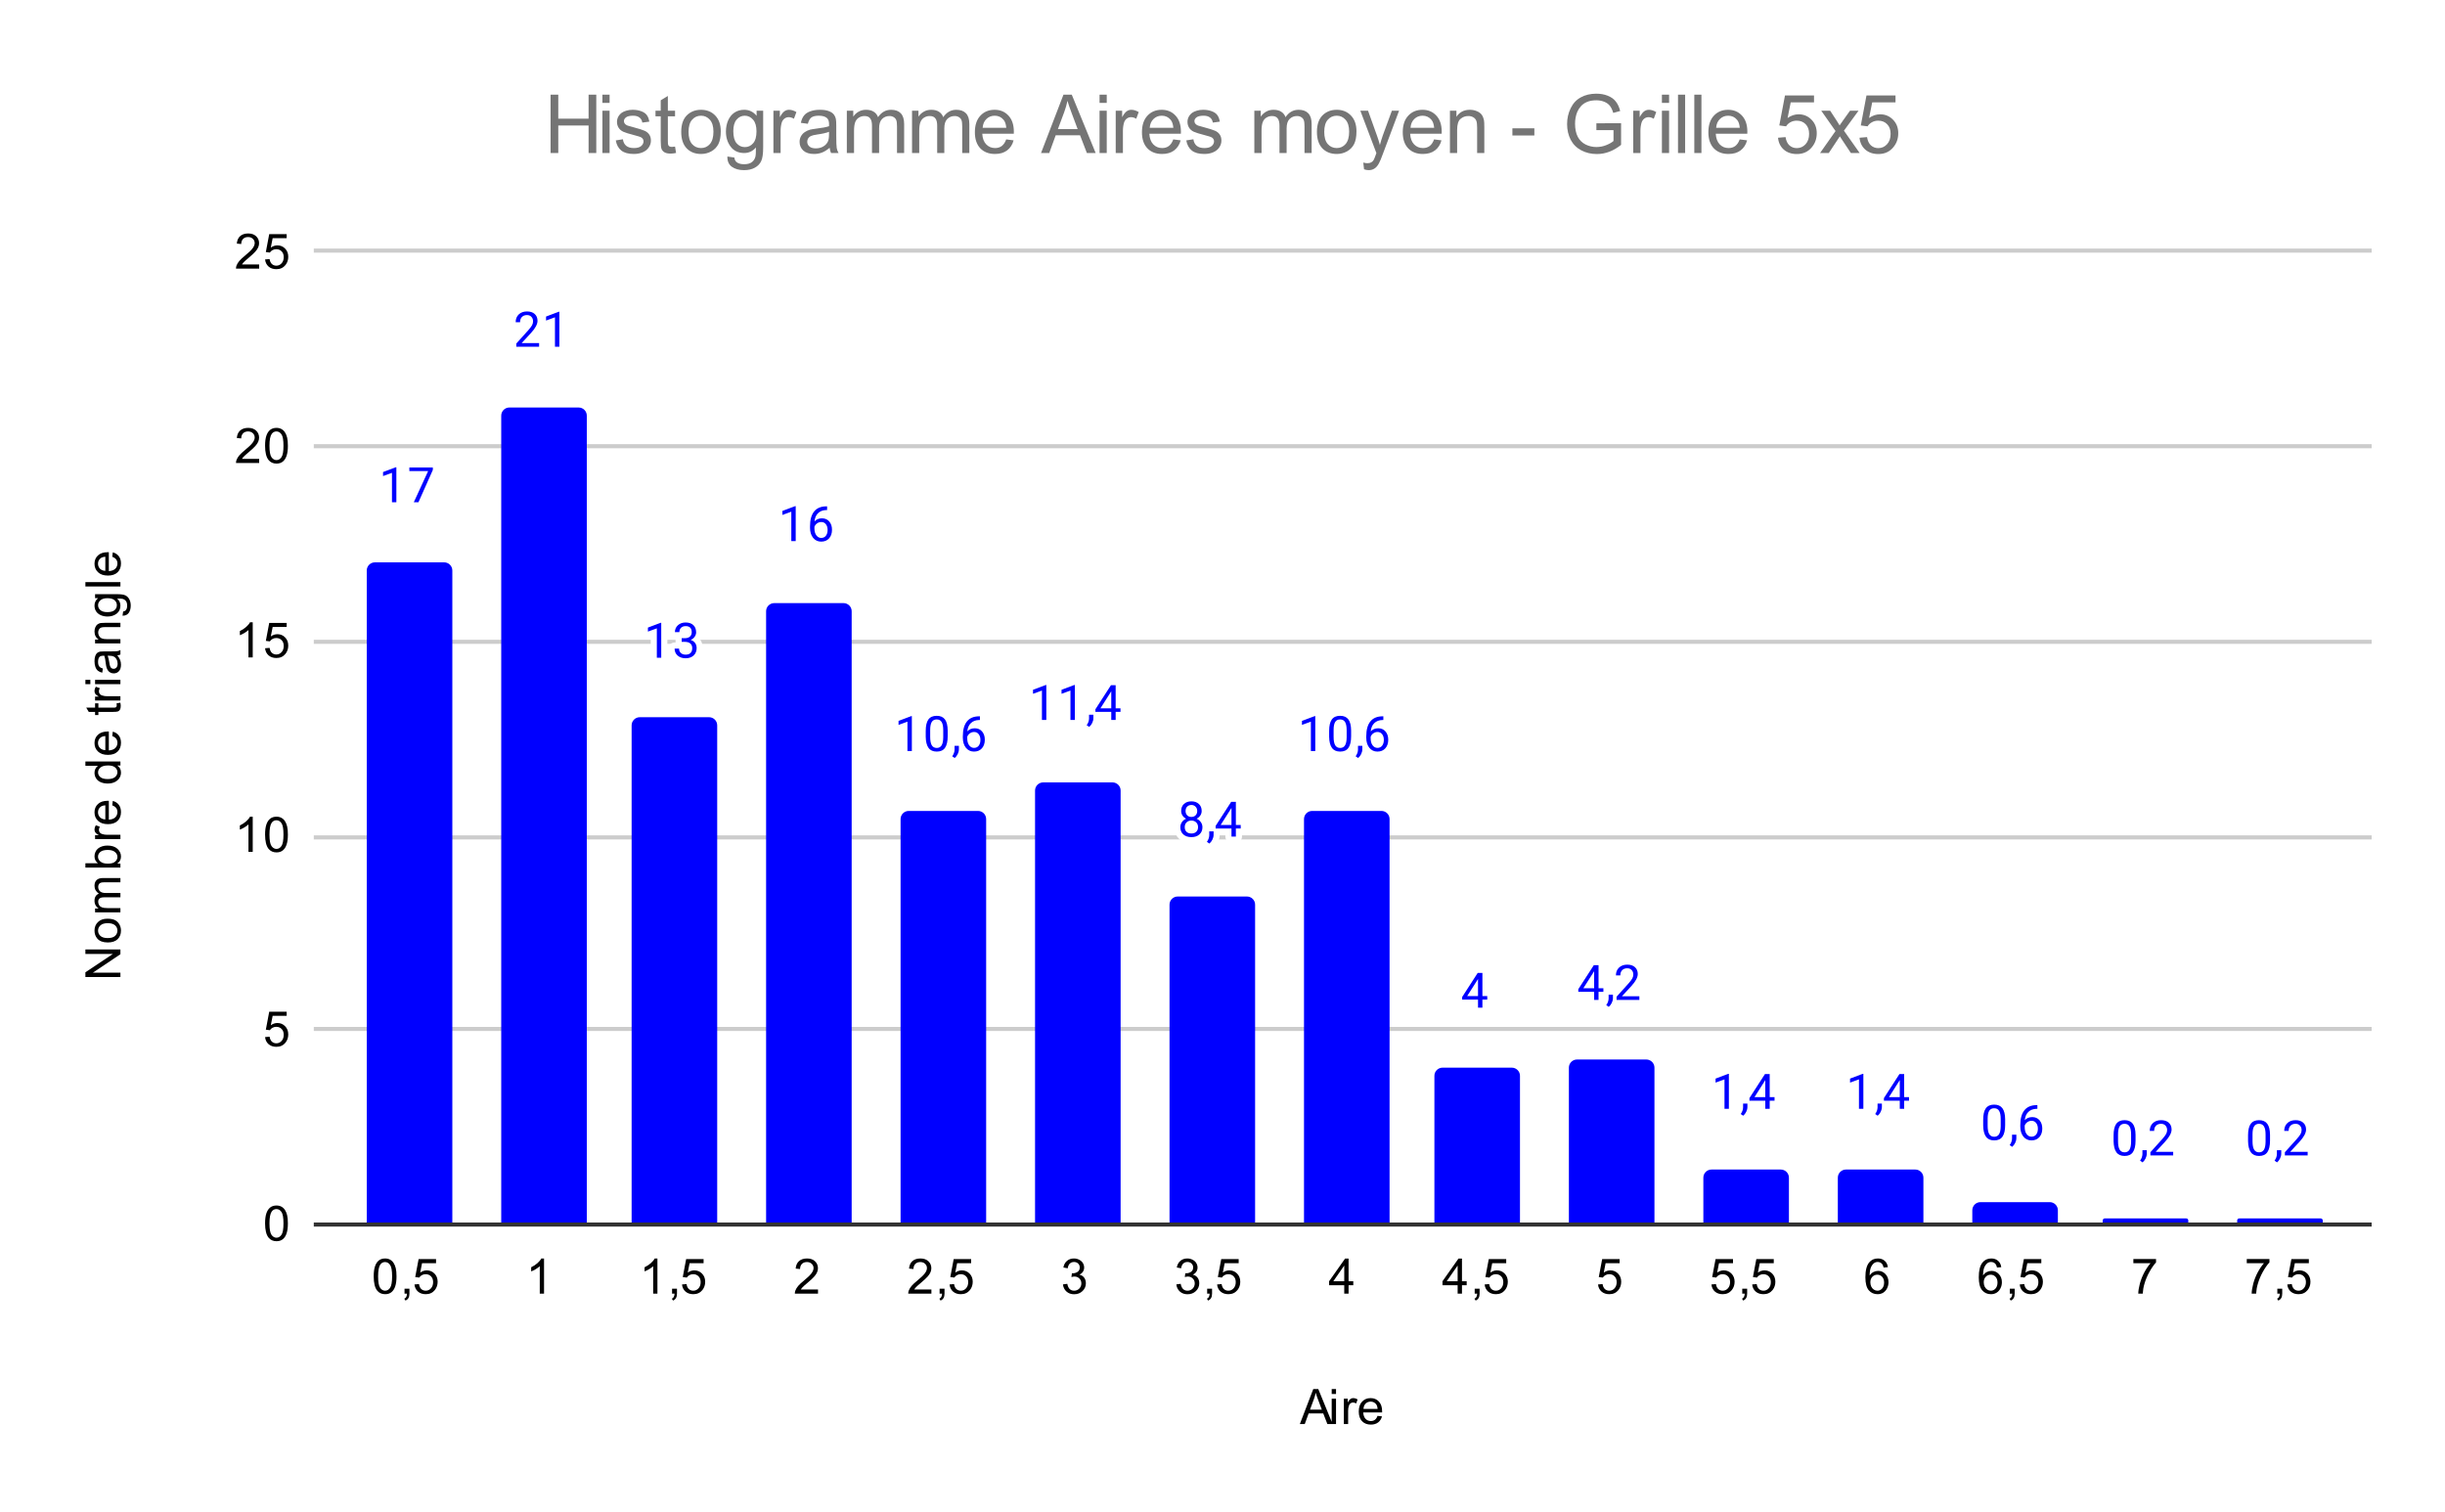 <svg version="1.1" viewBox="0.0 0.0 600.0 371.0" fill="none" stroke="none" stroke-linecap="square" stroke-miterlimit="10" width="600" height="371" xmlns:xlink="http://www.w3.org/1999/xlink" xmlns="http://www.w3.org/2000/svg"><path fill="#ffffff" d="M0 0L600.0 0L600.0 371.0L0 371.0L0 0Z" fill-rule="nonzero"/><path stroke="#333333" stroke-width="1.0" stroke-linecap="butt" d="M77.5 300.5L581.5 300.5" fill-rule="nonzero"/><path stroke="#cccccc" stroke-width="1.0" stroke-linecap="butt" d="M77.5 252.5L581.5 252.5" fill-rule="nonzero"/><path stroke="#cccccc" stroke-width="1.0" stroke-linecap="butt" d="M77.5 205.5L581.5 205.5" fill-rule="nonzero"/><path stroke="#cccccc" stroke-width="1.0" stroke-linecap="butt" d="M77.5 157.5L581.5 157.5" fill-rule="nonzero"/><path stroke="#cccccc" stroke-width="1.0" stroke-linecap="butt" d="M77.5 109.5L581.5 109.5" fill-rule="nonzero"/><path stroke="#cccccc" stroke-width="1.0" stroke-linecap="butt" d="M77.5 61.5L581.5 61.5" fill-rule="nonzero"/><clipPath id="id_0"><path d="M77.55 61.917L581.45 61.917L581.45 300.45L77.55 300.45L77.55 61.917Z" clip-rule="nonzero"/></clipPath><path stroke="#000000" stroke-width="2.0" stroke-linecap="butt" stroke-opacity="0.0" clip-path="url(#id_0)" d="M111.0 300.0L90.0 300.0L90.0 140.0C90.0 138.895 90.895 138.0 92.0 138.0L109.0 138.0C110.105 138.0 111.0 138.895 111.0 140.0Z" fill-rule="nonzero"/><path fill="#0000ff" clip-path="url(#id_0)" d="M111.0 300.0L90.0 300.0L90.0 140.0C90.0 138.895 90.895 138.0 92.0 138.0L109.0 138.0C110.105 138.0 111.0 138.895 111.0 140.0Z" fill-rule="nonzero"/><path stroke="#000000" stroke-width="2.0" stroke-linecap="butt" stroke-opacity="0.0" clip-path="url(#id_0)" d="M144.0 300.0L123.0 300.0L123.0 102.0C123.0 100.895 123.895 100.0 125.0 100.0L142.0 100.0C143.105 100.0 144.0 100.895 144.0 102.0Z" fill-rule="nonzero"/><path fill="#0000ff" clip-path="url(#id_0)" d="M144.0 300.0L123.0 300.0L123.0 102.0C123.0 100.895 123.895 100.0 125.0 100.0L142.0 100.0C143.105 100.0 144.0 100.895 144.0 102.0Z" fill-rule="nonzero"/><path stroke="#000000" stroke-width="2.0" stroke-linecap="butt" stroke-opacity="0.0" clip-path="url(#id_0)" d="M176.0 300.0L155.0 300.0L155.0 178.0C155.0 176.895 155.895 176.0 157.0 176.0L174.0 176.0C175.105 176.0 176.0 176.895 176.0 178.0Z" fill-rule="nonzero"/><path fill="#0000ff" clip-path="url(#id_0)" d="M176.0 300.0L155.0 300.0L155.0 178.0C155.0 176.895 155.895 176.0 157.0 176.0L174.0 176.0C175.105 176.0 176.0 176.895 176.0 178.0Z" fill-rule="nonzero"/><path stroke="#000000" stroke-width="2.0" stroke-linecap="butt" stroke-opacity="0.0" clip-path="url(#id_0)" d="M209.0 300.0L188.0 300.0L188.0 150.0C188.0 148.895 188.895 148.0 190.0 148.0L207.0 148.0C208.105 148.0 209.0 148.895 209.0 150.0Z" fill-rule="nonzero"/><path fill="#0000ff" clip-path="url(#id_0)" d="M209.0 300.0L188.0 300.0L188.0 150.0C188.0 148.895 188.895 148.0 190.0 148.0L207.0 148.0C208.105 148.0 209.0 148.895 209.0 150.0Z" fill-rule="nonzero"/><path stroke="#000000" stroke-width="2.0" stroke-linecap="butt" stroke-opacity="0.0" clip-path="url(#id_0)" d="M242.0 300.0L221.0 300.0L221.0 201.0C221.0 199.895 221.895 199.0 223.0 199.0L240.0 199.0C241.105 199.0 242.0 199.895 242.0 201.0Z" fill-rule="nonzero"/><path fill="#0000ff" clip-path="url(#id_0)" d="M242.0 300.0L221.0 300.0L221.0 201.0C221.0 199.895 221.895 199.0 223.0 199.0L240.0 199.0C241.105 199.0 242.0 199.895 242.0 201.0Z" fill-rule="nonzero"/><path stroke="#000000" stroke-width="2.0" stroke-linecap="butt" stroke-opacity="0.0" clip-path="url(#id_0)" d="M275.0 300.0L254.0 300.0L254.0 194.0C254.0 192.895 254.895 192.0 256.0 192.0L273.0 192.0C274.105 192.0 275.0 192.895 275.0 194.0Z" fill-rule="nonzero"/><path fill="#0000ff" clip-path="url(#id_0)" d="M275.0 300.0L254.0 300.0L254.0 194.0C254.0 192.895 254.895 192.0 256.0 192.0L273.0 192.0C274.105 192.0 275.0 192.895 275.0 194.0Z" fill-rule="nonzero"/><path stroke="#000000" stroke-width="2.0" stroke-linecap="butt" stroke-opacity="0.0" clip-path="url(#id_0)" d="M308.0 300.0L287.0 300.0L287.0 222.0C287.0 220.895 287.895 220.0 289.0 220.0L306.0 220.0C307.105 220.0 308.0 220.895 308.0 222.0Z" fill-rule="nonzero"/><path fill="#0000ff" clip-path="url(#id_0)" d="M308.0 300.0L287.0 300.0L287.0 222.0C287.0 220.895 287.895 220.0 289.0 220.0L306.0 220.0C307.105 220.0 308.0 220.895 308.0 222.0Z" fill-rule="nonzero"/><path stroke="#000000" stroke-width="2.0" stroke-linecap="butt" stroke-opacity="0.0" clip-path="url(#id_0)" d="M341.0 300.0L320.0 300.0L320.0 201.0C320.0 199.895 320.895 199.0 322.0 199.0L339.0 199.0C340.105 199.0 341.0 199.895 341.0 201.0Z" fill-rule="nonzero"/><path fill="#0000ff" clip-path="url(#id_0)" d="M341.0 300.0L320.0 300.0L320.0 201.0C320.0 199.895 320.895 199.0 322.0 199.0L339.0 199.0C340.105 199.0 341.0 199.895 341.0 201.0Z" fill-rule="nonzero"/><path stroke="#000000" stroke-width="2.0" stroke-linecap="butt" stroke-opacity="0.0" clip-path="url(#id_0)" d="M373.0 300.0L352.0 300.0L352.0 264.0C352.0 262.895 352.895 262.0 354.0 262.0L371.0 262.0C372.105 262.0 373.0 262.895 373.0 264.0Z" fill-rule="nonzero"/><path fill="#0000ff" clip-path="url(#id_0)" d="M373.0 300.0L352.0 300.0L352.0 264.0C352.0 262.895 352.895 262.0 354.0 262.0L371.0 262.0C372.105 262.0 373.0 262.895 373.0 264.0Z" fill-rule="nonzero"/><path stroke="#000000" stroke-width="2.0" stroke-linecap="butt" stroke-opacity="0.0" clip-path="url(#id_0)" d="M406.0 300.0L385.0 300.0L385.0 262.0C385.0 260.895 385.895 260.0 387.0 260.0L404.0 260.0C405.105 260.0 406.0 260.895 406.0 262.0Z" fill-rule="nonzero"/><path fill="#0000ff" clip-path="url(#id_0)" d="M406.0 300.0L385.0 300.0L385.0 262.0C385.0 260.895 385.895 260.0 387.0 260.0L404.0 260.0C405.105 260.0 406.0 260.895 406.0 262.0Z" fill-rule="nonzero"/><path stroke="#000000" stroke-width="2.0" stroke-linecap="butt" stroke-opacity="0.0" clip-path="url(#id_0)" d="M439.0 300.0L418.0 300.0L418.0 289.0C418.0 287.895 418.895 287.0 420.0 287.0L437.0 287.0C438.105 287.0 439.0 287.895 439.0 289.0Z" fill-rule="nonzero"/><path fill="#0000ff" clip-path="url(#id_0)" d="M439.0 300.0L418.0 300.0L418.0 289.0C418.0 287.895 418.895 287.0 420.0 287.0L437.0 287.0C438.105 287.0 439.0 287.895 439.0 289.0Z" fill-rule="nonzero"/><path stroke="#000000" stroke-width="2.0" stroke-linecap="butt" stroke-opacity="0.0" clip-path="url(#id_0)" d="M472.0 300.0L451.0 300.0L451.0 289.0C451.0 287.895 451.895 287.0 453.0 287.0L470.0 287.0C471.105 287.0 472.0 287.895 472.0 289.0Z" fill-rule="nonzero"/><path fill="#0000ff" clip-path="url(#id_0)" d="M472.0 300.0L451.0 300.0L451.0 289.0C451.0 287.895 451.895 287.0 453.0 287.0L470.0 287.0C471.105 287.0 472.0 287.895 472.0 289.0Z" fill-rule="nonzero"/><path stroke="#000000" stroke-width="2.0" stroke-linecap="butt" stroke-opacity="0.0" clip-path="url(#id_0)" d="M505.0 300.0L484.0 300.0L484.0 297.0C484.0 295.895 484.895 295.0 486.0 295.0L503.0 295.0C504.105 295.0 505.0 295.895 505.0 297.0Z" fill-rule="nonzero"/><path fill="#0000ff" clip-path="url(#id_0)" d="M505.0 300.0L484.0 300.0L484.0 297.0C484.0 295.895 484.895 295.0 486.0 295.0L503.0 295.0C504.105 295.0 505.0 295.895 505.0 297.0Z" fill-rule="nonzero"/><path stroke="#000000" stroke-width="2.0" stroke-linecap="butt" stroke-opacity="0.0" clip-path="url(#id_0)" d="M537.0 300.0L516.0 300.0L516.0 299.5C516.0 299.224 516.224 299.0 516.5 299.0L536.5 299.0C536.776 299.0 537.0 299.224 537.0 299.5Z" fill-rule="nonzero"/><path fill="#0000ff" clip-path="url(#id_0)" d="M537.0 300.0L516.0 300.0L516.0 299.5C516.0 299.224 516.224 299.0 516.5 299.0L536.5 299.0C536.776 299.0 537.0 299.224 537.0 299.5Z" fill-rule="nonzero"/><path stroke="#000000" stroke-width="2.0" stroke-linecap="butt" stroke-opacity="0.0" clip-path="url(#id_0)" d="M570.0 300.0L549.0 300.0L549.0 299.5C549.0 299.224 549.224 299.0 549.5 299.0L569.5 299.0C569.776 299.0 570.0 299.224 570.0 299.5Z" fill-rule="nonzero"/><path fill="#0000ff" clip-path="url(#id_0)" d="M570.0 300.0L549.0 300.0L549.0 299.5C549.0 299.224 549.224 299.0 549.5 299.0L569.5 299.0C569.776 299.0 570.0 299.224 570.0 299.5Z" fill-rule="nonzero"/><path stroke="#ffffff" stroke-width="3.0" stroke-linejoin="round" stroke-linecap="round" d="M97.266 123.247L96.188 123.247L96.188 116.029L94.0 116.825L94.0 115.841L97.109 114.669L97.266 114.669L97.266 123.247ZM106.219 115.325L102.688 123.247L101.547 123.247L105.062 115.607L100.453 115.607L100.453 114.716L106.219 114.716L106.219 115.325Z" fill-rule="nonzero"/><path fill="#0000ff" d="M97.266 123.247L96.188 123.247L96.188 116.029L94.0 116.825L94.0 115.841L97.109 114.669L97.266 114.669L97.266 123.247ZM106.219 115.325L102.688 123.247L101.547 123.247L105.062 115.607L100.453 115.607L100.453 114.716L106.219 114.716L106.219 115.325Z" fill-rule="nonzero"/><path stroke="#ffffff" stroke-width="3.0" stroke-linejoin="round" stroke-linecap="round" d="M132.297 85.082L126.703 85.082L126.703 84.301L129.656 81.019Q130.312 80.269 130.562 79.816Q130.812 79.348 130.812 78.848Q130.812 78.176 130.406 77.754Q130.016 77.316 129.328 77.316Q128.531 77.316 128.078 77.785Q127.625 78.238 127.625 79.066L126.547 79.066Q126.547 77.879 127.297 77.16Q128.062 76.426 129.328 76.426Q130.531 76.426 131.219 77.051Q131.906 77.676 131.906 78.723Q131.906 79.973 130.297 81.723L128.016 84.191L132.297 84.191L132.297 85.082ZM137.266 85.082L136.188 85.082L136.188 77.863L134.0 78.66L134.0 77.676L137.109 76.504L137.266 76.504L137.266 85.082Z" fill-rule="nonzero"/><path fill="#0000ff" d="M132.297 85.082L126.703 85.082L126.703 84.301L129.656 81.019Q130.312 80.269 130.562 79.816Q130.812 79.348 130.812 78.848Q130.812 78.176 130.406 77.754Q130.016 77.316 129.328 77.316Q128.531 77.316 128.078 77.785Q127.625 78.238 127.625 79.066L126.547 79.066Q126.547 77.879 127.297 77.16Q128.062 76.426 129.328 76.426Q130.531 76.426 131.219 77.051Q131.906 77.676 131.906 78.723Q131.906 79.973 130.297 81.723L128.016 84.191L132.297 84.191L132.297 85.082ZM137.266 85.082L136.188 85.082L136.188 77.863L134.0 78.66L134.0 77.676L137.109 76.504L137.266 76.504L137.266 85.082Z" fill-rule="nonzero"/><path stroke="#ffffff" stroke-width="3.0" stroke-linejoin="round" stroke-linecap="round" d="M162.266 161.413L161.188 161.413L161.188 154.194L159.0 154.991L159.0 154.006L162.109 152.835L162.266 152.835L162.266 161.413ZM167.281 156.616L168.094 156.616Q168.875 156.6 169.312 156.21Q169.75 155.819 169.75 155.147Q169.75 153.647 168.25 153.647Q167.547 153.647 167.125 154.053Q166.719 154.46 166.719 155.116L165.625 155.116Q165.625 154.1 166.359 153.428Q167.109 152.756 168.25 152.756Q169.453 152.756 170.141 153.397Q170.828 154.038 170.828 155.178Q170.828 155.741 170.469 156.256Q170.109 156.772 169.484 157.038Q170.188 157.256 170.562 157.772Q170.953 158.288 170.953 159.038Q170.953 160.178 170.203 160.866Q169.453 161.538 168.25 161.538Q167.062 161.538 166.297 160.881Q165.547 160.225 165.547 159.163L166.641 159.163Q166.641 159.835 167.078 160.241Q167.516 160.647 168.266 160.647Q169.047 160.647 169.453 160.241Q169.875 159.819 169.875 159.053Q169.875 158.319 169.422 157.928Q168.969 157.522 168.094 157.506L167.281 157.506L167.281 156.616Z" fill-rule="nonzero"/><path fill="#0000ff" d="M162.266 161.413L161.188 161.413L161.188 154.194L159.0 154.991L159.0 154.006L162.109 152.835L162.266 152.835L162.266 161.413ZM167.281 156.616L168.094 156.616Q168.875 156.6 169.312 156.21Q169.75 155.819 169.75 155.147Q169.75 153.647 168.25 153.647Q167.547 153.647 167.125 154.053Q166.719 154.46 166.719 155.116L165.625 155.116Q165.625 154.1 166.359 153.428Q167.109 152.756 168.25 152.756Q169.453 152.756 170.141 153.397Q170.828 154.038 170.828 155.178Q170.828 155.741 170.469 156.256Q170.109 156.772 169.484 157.038Q170.188 157.256 170.562 157.772Q170.953 158.288 170.953 159.038Q170.953 160.178 170.203 160.866Q169.453 161.538 168.25 161.538Q167.062 161.538 166.297 160.881Q165.547 160.225 165.547 159.163L166.641 159.163Q166.641 159.835 167.078 160.241Q167.516 160.647 168.266 160.647Q169.047 160.647 169.453 160.241Q169.875 159.819 169.875 159.053Q169.875 158.319 169.422 157.928Q168.969 157.522 168.094 157.506L167.281 157.506L167.281 156.616Z" fill-rule="nonzero"/><path stroke="#ffffff" stroke-width="3.0" stroke-linejoin="round" stroke-linecap="round" d="M195.266 132.789L194.188 132.789L194.188 125.57L192.0 126.367L192.0 125.382L195.109 124.211L195.266 124.211L195.266 132.789ZM202.969 124.257L202.969 125.164L202.766 125.164Q201.5 125.195 200.75 125.929Q200.0 126.648 199.875 127.961Q200.562 127.195 201.719 127.195Q202.828 127.195 203.5 127.976Q204.172 128.757 204.172 130.007Q204.172 131.32 203.453 132.117Q202.734 132.914 201.516 132.914Q200.297 132.914 199.531 131.976Q198.781 131.023 198.781 129.539L198.781 129.132Q198.781 126.773 199.781 125.523Q200.781 124.273 202.766 124.257L202.969 124.257ZM201.547 128.101Q200.984 128.101 200.516 128.429Q200.047 128.757 199.859 129.273L199.859 129.664Q199.859 130.726 200.328 131.367Q200.812 132.007 201.516 132.007Q202.25 132.007 202.672 131.476Q203.094 130.929 203.094 130.054Q203.094 129.179 202.672 128.648Q202.25 128.101 201.547 128.101Z" fill-rule="nonzero"/><path fill="#0000ff" d="M195.266 132.789L194.188 132.789L194.188 125.57L192.0 126.367L192.0 125.382L195.109 124.211L195.266 124.211L195.266 132.789ZM202.969 124.257L202.969 125.164L202.766 125.164Q201.5 125.195 200.75 125.929Q200.0 126.648 199.875 127.961Q200.562 127.195 201.719 127.195Q202.828 127.195 203.5 127.976Q204.172 128.757 204.172 130.007Q204.172 131.32 203.453 132.117Q202.734 132.914 201.516 132.914Q200.297 132.914 199.531 131.976Q198.781 131.023 198.781 129.539L198.781 129.132Q198.781 126.773 199.781 125.523Q200.781 124.273 202.766 124.257L202.969 124.257ZM201.547 128.101Q200.984 128.101 200.516 128.429Q200.047 128.757 199.859 129.273L199.859 129.664Q199.859 130.726 200.328 131.367Q200.812 132.007 201.516 132.007Q202.25 132.007 202.672 131.476Q203.094 130.929 203.094 130.054Q203.094 129.179 202.672 128.648Q202.25 128.101 201.547 128.101Z" fill-rule="nonzero"/><path stroke="#ffffff" stroke-width="3.0" stroke-linejoin="round" stroke-linecap="round" d="M223.766 184.312L222.688 184.312L222.688 177.093L220.5 177.89L220.5 176.906L223.609 175.734L223.766 175.734L223.766 184.312ZM232.562 180.671Q232.562 182.577 231.906 183.515Q231.266 184.437 229.875 184.437Q228.516 184.437 227.859 183.531Q227.203 182.624 227.172 180.812L227.172 179.374Q227.172 177.484 227.812 176.577Q228.469 175.656 229.859 175.656Q231.234 175.656 231.891 176.546Q232.547 177.421 232.562 179.265L232.562 180.671ZM231.469 179.187Q231.469 177.812 231.078 177.187Q230.703 176.546 229.859 176.546Q229.031 176.546 228.641 177.187Q228.266 177.812 228.266 179.109L228.266 180.843Q228.266 182.218 228.656 182.89Q229.062 183.546 229.875 183.546Q230.672 183.546 231.062 182.921Q231.453 182.296 231.469 180.968L231.469 179.187ZM234.281 186.015L233.672 185.593Q234.219 184.827 234.25 183.999L234.25 183.031L235.312 183.031L235.312 183.874Q235.312 184.468 235.016 185.062Q234.719 185.656 234.281 186.015ZM240.469 175.781L240.469 176.687L240.266 176.687Q239.0 176.718 238.25 177.452Q237.5 178.171 237.375 179.484Q238.062 178.718 239.219 178.718Q240.328 178.718 241.0 179.499Q241.672 180.281 241.672 181.531Q241.672 182.843 240.953 183.64Q240.234 184.437 239.016 184.437Q237.797 184.437 237.031 183.499Q236.281 182.546 236.281 181.062L236.281 180.656Q236.281 178.296 237.281 177.046Q238.281 175.796 240.266 175.781L240.469 175.781ZM239.047 179.624Q238.484 179.624 238.016 179.952Q237.547 180.281 237.359 180.796L237.359 181.187Q237.359 182.249 237.828 182.89Q238.312 183.531 239.016 183.531Q239.75 183.531 240.172 182.999Q240.594 182.452 240.594 181.577Q240.594 180.702 240.172 180.171Q239.75 179.624 239.047 179.624Z" fill-rule="nonzero"/><path fill="#0000ff" d="M223.766 184.312L222.688 184.312L222.688 177.093L220.5 177.89L220.5 176.906L223.609 175.734L223.766 175.734L223.766 184.312ZM232.562 180.671Q232.562 182.577 231.906 183.515Q231.266 184.437 229.875 184.437Q228.516 184.437 227.859 183.531Q227.203 182.624 227.172 180.812L227.172 179.374Q227.172 177.484 227.812 176.577Q228.469 175.656 229.859 175.656Q231.234 175.656 231.891 176.546Q232.547 177.421 232.562 179.265L232.562 180.671ZM231.469 179.187Q231.469 177.812 231.078 177.187Q230.703 176.546 229.859 176.546Q229.031 176.546 228.641 177.187Q228.266 177.812 228.266 179.109L228.266 180.843Q228.266 182.218 228.656 182.89Q229.062 183.546 229.875 183.546Q230.672 183.546 231.062 182.921Q231.453 182.296 231.469 180.968L231.469 179.187ZM234.281 186.015L233.672 185.593Q234.219 184.827 234.25 183.999L234.25 183.031L235.312 183.031L235.312 183.874Q235.312 184.468 235.016 185.062Q234.719 185.656 234.281 186.015ZM240.469 175.781L240.469 176.687L240.266 176.687Q239.0 176.718 238.25 177.452Q237.5 178.171 237.375 179.484Q238.062 178.718 239.219 178.718Q240.328 178.718 241.0 179.499Q241.672 180.281 241.672 181.531Q241.672 182.843 240.953 183.64Q240.234 184.437 239.016 184.437Q237.797 184.437 237.031 183.499Q236.281 182.546 236.281 181.062L236.281 180.656Q236.281 178.296 237.281 177.046Q238.281 175.796 240.266 175.781L240.469 175.781ZM239.047 179.624Q238.484 179.624 238.016 179.952Q237.547 180.281 237.359 180.796L237.359 181.187Q237.359 182.249 237.828 182.89Q238.312 183.531 239.016 183.531Q239.75 183.531 240.172 182.999Q240.594 182.452 240.594 181.577Q240.594 180.702 240.172 180.171Q239.75 179.624 239.047 179.624Z" fill-rule="nonzero"/><path stroke="#ffffff" stroke-width="3.0" stroke-linejoin="round" stroke-linecap="round" d="M256.766 176.679L255.688 176.679L255.688 169.46L253.5 170.257L253.5 169.273L256.609 168.101L256.766 168.101L256.766 176.679ZM263.766 176.679L262.688 176.679L262.688 169.46L260.5 170.257L260.5 169.273L263.609 168.101L263.766 168.101L263.766 176.679ZM267.281 178.382L266.672 177.96Q267.219 177.194 267.25 176.366L267.25 175.398L268.312 175.398L268.312 176.241Q268.312 176.835 268.016 177.429Q267.719 178.023 267.281 178.382ZM273.781 173.819L274.969 173.819L274.969 174.694L273.781 174.694L273.781 176.679L272.703 176.679L272.703 174.694L268.812 174.694L268.812 174.054L272.625 168.148L273.781 168.148L273.781 173.819ZM270.047 173.819L272.703 173.819L272.703 169.632L272.562 169.866L270.047 173.819Z" fill-rule="nonzero"/><path fill="#0000ff" d="M256.766 176.679L255.688 176.679L255.688 169.46L253.5 170.257L253.5 169.273L256.609 168.101L256.766 168.101L256.766 176.679ZM263.766 176.679L262.688 176.679L262.688 169.46L260.5 170.257L260.5 169.273L263.609 168.101L263.766 168.101L263.766 176.679ZM267.281 178.382L266.672 177.96Q267.219 177.194 267.25 176.366L267.25 175.398L268.312 175.398L268.312 176.241Q268.312 176.835 268.016 177.429Q267.719 178.023 267.281 178.382ZM273.781 173.819L274.969 173.819L274.969 174.694L273.781 174.694L273.781 176.679L272.703 176.679L272.703 174.694L268.812 174.694L268.812 174.054L272.625 168.148L273.781 168.148L273.781 173.819ZM270.047 173.819L272.703 173.819L272.703 169.632L272.562 169.866L270.047 173.819Z" fill-rule="nonzero"/><path stroke="#ffffff" stroke-width="3.0" stroke-linejoin="round" stroke-linecap="round" d="M294.891 198.99Q294.891 199.631 294.547 200.131Q294.203 200.631 293.641 200.912Q294.297 201.193 294.688 201.756Q295.078 202.303 295.078 203.006Q295.078 204.1 294.328 204.772Q293.594 205.428 292.375 205.428Q291.141 205.428 290.391 204.772Q289.656 204.1 289.656 203.006Q289.656 202.303 290.031 201.756Q290.406 201.193 291.078 200.912Q290.516 200.631 290.188 200.131Q289.859 199.631 289.859 198.99Q289.859 197.912 290.547 197.287Q291.234 196.647 292.375 196.647Q293.5 196.647 294.188 197.287Q294.891 197.912 294.891 198.99ZM294.0 202.975Q294.0 202.256 293.547 201.818Q293.094 201.365 292.359 201.365Q291.625 201.365 291.172 201.818Q290.734 202.256 290.734 202.99Q290.734 203.709 291.172 204.131Q291.609 204.537 292.375 204.537Q293.125 204.537 293.562 204.115Q294.0 203.693 294.0 202.975ZM292.375 197.537Q291.734 197.537 291.328 197.943Q290.938 198.334 290.938 199.022Q290.938 199.662 291.328 200.068Q291.719 200.475 292.359 200.475Q293.016 200.475 293.406 200.068Q293.797 199.662 293.797 199.022Q293.797 198.365 293.391 197.959Q292.984 197.537 292.375 197.537ZM296.781 207.006L296.172 206.584Q296.719 205.818 296.75 204.99L296.75 204.022L297.812 204.022L297.812 204.865Q297.812 205.459 297.516 206.053Q297.219 206.647 296.781 207.006ZM303.281 202.443L304.469 202.443L304.469 203.318L303.281 203.318L303.281 205.303L302.203 205.303L302.203 203.318L298.312 203.318L298.312 202.678L302.125 196.772L303.281 196.772L303.281 202.443ZM299.547 202.443L302.203 202.443L302.203 198.256L302.062 198.49L299.547 202.443Z" fill-rule="nonzero"/><path fill="#0000ff" d="M294.891 198.99Q294.891 199.631 294.547 200.131Q294.203 200.631 293.641 200.912Q294.297 201.193 294.688 201.756Q295.078 202.303 295.078 203.006Q295.078 204.1 294.328 204.772Q293.594 205.428 292.375 205.428Q291.141 205.428 290.391 204.772Q289.656 204.1 289.656 203.006Q289.656 202.303 290.031 201.756Q290.406 201.193 291.078 200.912Q290.516 200.631 290.188 200.131Q289.859 199.631 289.859 198.99Q289.859 197.912 290.547 197.287Q291.234 196.647 292.375 196.647Q293.5 196.647 294.188 197.287Q294.891 197.912 294.891 198.99ZM294.0 202.975Q294.0 202.256 293.547 201.818Q293.094 201.365 292.359 201.365Q291.625 201.365 291.172 201.818Q290.734 202.256 290.734 202.99Q290.734 203.709 291.172 204.131Q291.609 204.537 292.375 204.537Q293.125 204.537 293.562 204.115Q294.0 203.693 294.0 202.975ZM292.375 197.537Q291.734 197.537 291.328 197.943Q290.938 198.334 290.938 199.022Q290.938 199.662 291.328 200.068Q291.719 200.475 292.359 200.475Q293.016 200.475 293.406 200.068Q293.797 199.662 293.797 199.022Q293.797 198.365 293.391 197.959Q292.984 197.537 292.375 197.537ZM296.781 207.006L296.172 206.584Q296.719 205.818 296.75 204.99L296.75 204.022L297.812 204.022L297.812 204.865Q297.812 205.459 297.516 206.053Q297.219 206.647 296.781 207.006ZM303.281 202.443L304.469 202.443L304.469 203.318L303.281 203.318L303.281 205.303L302.203 205.303L302.203 203.318L298.312 203.318L298.312 202.678L302.125 196.772L303.281 196.772L303.281 202.443ZM299.547 202.443L302.203 202.443L302.203 198.256L302.062 198.49L299.547 202.443Z" fill-rule="nonzero"/><path stroke="#ffffff" stroke-width="3.0" stroke-linejoin="round" stroke-linecap="round" d="M322.766 184.312L321.688 184.312L321.688 177.093L319.5 177.89L319.5 176.906L322.609 175.734L322.766 175.734L322.766 184.312ZM331.562 180.671Q331.562 182.577 330.906 183.515Q330.266 184.437 328.875 184.437Q327.516 184.437 326.859 183.531Q326.203 182.624 326.172 180.812L326.172 179.374Q326.172 177.484 326.812 176.577Q327.469 175.656 328.859 175.656Q330.234 175.656 330.891 176.546Q331.547 177.421 331.562 179.265L331.562 180.671ZM330.469 179.187Q330.469 177.812 330.078 177.187Q329.703 176.546 328.859 176.546Q328.031 176.546 327.641 177.187Q327.266 177.812 327.266 179.109L327.266 180.843Q327.266 182.218 327.656 182.89Q328.062 183.546 328.875 183.546Q329.672 183.546 330.062 182.921Q330.453 182.296 330.469 180.968L330.469 179.187ZM333.281 186.015L332.672 185.593Q333.219 184.827 333.25 183.999L333.25 183.031L334.312 183.031L334.312 183.874Q334.312 184.468 334.016 185.062Q333.719 185.656 333.281 186.015ZM339.469 175.781L339.469 176.687L339.266 176.687Q338.0 176.718 337.25 177.452Q336.5 178.171 336.375 179.484Q337.062 178.718 338.219 178.718Q339.328 178.718 340.0 179.499Q340.672 180.281 340.672 181.531Q340.672 182.843 339.953 183.64Q339.234 184.437 338.016 184.437Q336.797 184.437 336.031 183.499Q335.281 182.546 335.281 181.062L335.281 180.656Q335.281 178.296 336.281 177.046Q337.281 175.796 339.266 175.781L339.469 175.781ZM338.047 179.624Q337.484 179.624 337.016 179.952Q336.547 180.281 336.359 180.796L336.359 181.187Q336.359 182.249 336.828 182.89Q337.312 183.531 338.016 183.531Q338.75 183.531 339.172 182.999Q339.594 182.452 339.594 181.577Q339.594 180.702 339.172 180.171Q338.75 179.624 338.047 179.624Z" fill-rule="nonzero"/><path fill="#0000ff" d="M322.766 184.312L321.688 184.312L321.688 177.093L319.5 177.89L319.5 176.906L322.609 175.734L322.766 175.734L322.766 184.312ZM331.562 180.671Q331.562 182.577 330.906 183.515Q330.266 184.437 328.875 184.437Q327.516 184.437 326.859 183.531Q326.203 182.624 326.172 180.812L326.172 179.374Q326.172 177.484 326.812 176.577Q327.469 175.656 328.859 175.656Q330.234 175.656 330.891 176.546Q331.547 177.421 331.562 179.265L331.562 180.671ZM330.469 179.187Q330.469 177.812 330.078 177.187Q329.703 176.546 328.859 176.546Q328.031 176.546 327.641 177.187Q327.266 177.812 327.266 179.109L327.266 180.843Q327.266 182.218 327.656 182.89Q328.062 183.546 328.875 183.546Q329.672 183.546 330.062 182.921Q330.453 182.296 330.469 180.968L330.469 179.187ZM333.281 186.015L332.672 185.593Q333.219 184.827 333.25 183.999L333.25 183.031L334.312 183.031L334.312 183.874Q334.312 184.468 334.016 185.062Q333.719 185.656 333.281 186.015ZM339.469 175.781L339.469 176.687L339.266 176.687Q338.0 176.718 337.25 177.452Q336.5 178.171 336.375 179.484Q337.062 178.718 338.219 178.718Q339.328 178.718 340.0 179.499Q340.672 180.281 340.672 181.531Q340.672 182.843 339.953 183.64Q339.234 184.437 338.016 184.437Q336.797 184.437 336.031 183.499Q335.281 182.546 335.281 181.062L335.281 180.656Q335.281 178.296 336.281 177.046Q337.281 175.796 339.266 175.781L339.469 175.781ZM338.047 179.624Q337.484 179.624 337.016 179.952Q336.547 180.281 336.359 180.796L336.359 181.187Q336.359 182.249 336.828 182.89Q337.312 183.531 338.016 183.531Q338.75 183.531 339.172 182.999Q339.594 182.452 339.594 181.577Q339.594 180.702 339.172 180.171Q338.75 179.624 338.047 179.624Z" fill-rule="nonzero"/><path stroke="#ffffff" stroke-width="3.0" stroke-linejoin="round" stroke-linecap="round" d="M363.781 244.425L364.969 244.425L364.969 245.3L363.781 245.3L363.781 247.285L362.703 247.285L362.703 245.3L358.812 245.3L358.812 244.66L362.625 238.753L363.781 238.753L363.781 244.425ZM360.047 244.425L362.703 244.425L362.703 240.238L362.562 240.472L360.047 244.425Z" fill-rule="nonzero"/><path fill="#0000ff" d="M363.781 244.425L364.969 244.425L364.969 245.3L363.781 245.3L363.781 247.285L362.703 247.285L362.703 245.3L358.812 245.3L358.812 244.66L362.625 238.753L363.781 238.753L363.781 244.425ZM360.047 244.425L362.703 244.425L362.703 240.238L362.562 240.472L360.047 244.425Z" fill-rule="nonzero"/><path stroke="#ffffff" stroke-width="3.0" stroke-linejoin="round" stroke-linecap="round" d="M392.281 242.517L393.469 242.517L393.469 243.392L392.281 243.392L392.281 245.376L391.203 245.376L391.203 243.392L387.312 243.392L387.312 242.751L391.125 236.845L392.281 236.845L392.281 242.517ZM388.547 242.517L391.203 242.517L391.203 238.33L391.062 238.564L388.547 242.517ZM394.781 247.08L394.172 246.658Q394.719 245.892 394.75 245.064L394.75 244.095L395.812 244.095L395.812 244.939Q395.812 245.533 395.516 246.126Q395.219 246.72 394.781 247.08ZM402.297 245.376L396.703 245.376L396.703 244.595L399.656 241.314Q400.312 240.564 400.562 240.111Q400.812 239.642 400.812 239.142Q400.812 238.47 400.406 238.048Q400.016 237.611 399.328 237.611Q398.531 237.611 398.078 238.08Q397.625 238.533 397.625 239.361L396.547 239.361Q396.547 238.173 397.297 237.455Q398.062 236.72 399.328 236.72Q400.531 236.72 401.219 237.345Q401.906 237.97 401.906 239.017Q401.906 240.267 400.297 242.017L398.016 244.486L402.297 244.486L402.297 245.376Z" fill-rule="nonzero"/><path fill="#0000ff" d="M392.281 242.517L393.469 242.517L393.469 243.392L392.281 243.392L392.281 245.376L391.203 245.376L391.203 243.392L387.312 243.392L387.312 242.751L391.125 236.845L392.281 236.845L392.281 242.517ZM388.547 242.517L391.203 242.517L391.203 238.33L391.062 238.564L388.547 242.517ZM394.781 247.08L394.172 246.658Q394.719 245.892 394.75 245.064L394.75 244.095L395.812 244.095L395.812 244.939Q395.812 245.533 395.516 246.126Q395.219 246.72 394.781 247.08ZM402.297 245.376L396.703 245.376L396.703 244.595L399.656 241.314Q400.312 240.564 400.562 240.111Q400.812 239.642 400.812 239.142Q400.812 238.47 400.406 238.048Q400.016 237.611 399.328 237.611Q398.531 237.611 398.078 238.08Q397.625 238.533 397.625 239.361L396.547 239.361Q396.547 238.173 397.297 237.455Q398.062 236.72 399.328 236.72Q400.531 236.72 401.219 237.345Q401.906 237.97 401.906 239.017Q401.906 240.267 400.297 242.017L398.016 244.486L402.297 244.486L402.297 245.376Z" fill-rule="nonzero"/><path stroke="#ffffff" stroke-width="3.0" stroke-linejoin="round" stroke-linecap="round" d="M424.266 272.092L423.188 272.092L423.188 264.873L421.0 265.67L421.0 264.686L424.109 263.514L424.266 263.514L424.266 272.092ZM427.781 273.795L427.172 273.373Q427.719 272.608 427.75 271.78L427.75 270.811L428.812 270.811L428.812 271.655Q428.812 272.248 428.516 272.842Q428.219 273.436 427.781 273.795ZM434.281 269.233L435.469 269.233L435.469 270.108L434.281 270.108L434.281 272.092L433.203 272.092L433.203 270.108L429.312 270.108L429.312 269.467L433.125 263.561L434.281 263.561L434.281 269.233ZM430.547 269.233L433.203 269.233L433.203 265.045L433.062 265.28L430.547 269.233Z" fill-rule="nonzero"/><path fill="#0000ff" d="M424.266 272.092L423.188 272.092L423.188 264.873L421.0 265.67L421.0 264.686L424.109 263.514L424.266 263.514L424.266 272.092ZM427.781 273.795L427.172 273.373Q427.719 272.608 427.75 271.78L427.75 270.811L428.812 270.811L428.812 271.655Q428.812 272.248 428.516 272.842Q428.219 273.436 427.781 273.795ZM434.281 269.233L435.469 269.233L435.469 270.108L434.281 270.108L434.281 272.092L433.203 272.092L433.203 270.108L429.312 270.108L429.312 269.467L433.125 263.561L434.281 263.561L434.281 269.233ZM430.547 269.233L433.203 269.233L433.203 265.045L433.062 265.28L430.547 269.233Z" fill-rule="nonzero"/><path stroke="#ffffff" stroke-width="3.0" stroke-linejoin="round" stroke-linecap="round" d="M457.266 272.092L456.188 272.092L456.188 264.873L454.0 265.67L454.0 264.686L457.109 263.514L457.266 263.514L457.266 272.092ZM460.781 273.795L460.172 273.373Q460.719 272.608 460.75 271.78L460.75 270.811L461.812 270.811L461.812 271.655Q461.812 272.248 461.516 272.842Q461.219 273.436 460.781 273.795ZM467.281 269.233L468.469 269.233L468.469 270.108L467.281 270.108L467.281 272.092L466.203 272.092L466.203 270.108L462.312 270.108L462.312 269.467L466.125 263.561L467.281 263.561L467.281 269.233ZM463.547 269.233L466.203 269.233L466.203 265.045L466.062 265.28L463.547 269.233Z" fill-rule="nonzero"/><path fill="#0000ff" d="M457.266 272.092L456.188 272.092L456.188 264.873L454.0 265.67L454.0 264.686L457.109 263.514L457.266 263.514L457.266 272.092ZM460.781 273.795L460.172 273.373Q460.719 272.608 460.75 271.78L460.75 270.811L461.812 270.811L461.812 271.655Q461.812 272.248 461.516 272.842Q461.219 273.436 460.781 273.795ZM467.281 269.233L468.469 269.233L468.469 270.108L467.281 270.108L467.281 272.092L466.203 272.092L466.203 270.108L462.312 270.108L462.312 269.467L466.125 263.561L467.281 263.561L467.281 269.233ZM463.547 269.233L466.203 269.233L466.203 265.045L466.062 265.28L463.547 269.233Z" fill-rule="nonzero"/><path stroke="#ffffff" stroke-width="3.0" stroke-linejoin="round" stroke-linecap="round" d="M492.062 276.085Q492.062 277.991 491.406 278.928Q490.766 279.85 489.375 279.85Q488.016 279.85 487.359 278.944Q486.703 278.038 486.672 276.225L486.672 274.788Q486.672 272.897 487.312 271.991Q487.969 271.069 489.359 271.069Q490.734 271.069 491.391 271.96Q492.047 272.835 492.062 274.678L492.062 276.085ZM490.969 274.6Q490.969 273.225 490.578 272.6Q490.203 271.96 489.359 271.96Q488.531 271.96 488.141 272.6Q487.766 273.225 487.766 274.522L487.766 276.256Q487.766 277.631 488.156 278.303Q488.562 278.96 489.375 278.96Q490.172 278.96 490.562 278.335Q490.953 277.71 490.969 276.381L490.969 274.6ZM493.781 281.428L493.172 281.006Q493.719 280.241 493.75 279.413L493.75 278.444L494.812 278.444L494.812 279.288Q494.812 279.881 494.516 280.475Q494.219 281.069 493.781 281.428ZM499.969 271.194L499.969 272.1L499.766 272.1Q498.5 272.131 497.75 272.866Q497.0 273.585 496.875 274.897Q497.562 274.131 498.719 274.131Q499.828 274.131 500.5 274.913Q501.172 275.694 501.172 276.944Q501.172 278.256 500.453 279.053Q499.734 279.85 498.516 279.85Q497.297 279.85 496.531 278.913Q495.781 277.96 495.781 276.475L495.781 276.069Q495.781 273.71 496.781 272.46Q497.781 271.21 499.766 271.194L499.969 271.194ZM498.547 275.038Q497.984 275.038 497.516 275.366Q497.047 275.694 496.859 276.21L496.859 276.6Q496.859 277.663 497.328 278.303Q497.812 278.944 498.516 278.944Q499.25 278.944 499.672 278.413Q500.094 277.866 500.094 276.991Q500.094 276.116 499.672 275.585Q499.25 275.038 498.547 275.038Z" fill-rule="nonzero"/><path fill="#0000ff" d="M492.062 276.085Q492.062 277.991 491.406 278.928Q490.766 279.85 489.375 279.85Q488.016 279.85 487.359 278.944Q486.703 278.038 486.672 276.225L486.672 274.788Q486.672 272.897 487.312 271.991Q487.969 271.069 489.359 271.069Q490.734 271.069 491.391 271.96Q492.047 272.835 492.062 274.678L492.062 276.085ZM490.969 274.6Q490.969 273.225 490.578 272.6Q490.203 271.96 489.359 271.96Q488.531 271.96 488.141 272.6Q487.766 273.225 487.766 274.522L487.766 276.256Q487.766 277.631 488.156 278.303Q488.562 278.96 489.375 278.96Q490.172 278.96 490.562 278.335Q490.953 277.71 490.969 276.381L490.969 274.6ZM493.781 281.428L493.172 281.006Q493.719 280.241 493.75 279.413L493.75 278.444L494.812 278.444L494.812 279.288Q494.812 279.881 494.516 280.475Q494.219 281.069 493.781 281.428ZM499.969 271.194L499.969 272.1L499.766 272.1Q498.5 272.131 497.75 272.866Q497.0 273.585 496.875 274.897Q497.562 274.131 498.719 274.131Q499.828 274.131 500.5 274.913Q501.172 275.694 501.172 276.944Q501.172 278.256 500.453 279.053Q499.734 279.85 498.516 279.85Q497.297 279.85 496.531 278.913Q495.781 277.96 495.781 276.475L495.781 276.069Q495.781 273.71 496.781 272.46Q497.781 271.21 499.766 271.194L499.969 271.194ZM498.547 275.038Q497.984 275.038 497.516 275.366Q497.047 275.694 496.859 276.21L496.859 276.6Q496.859 277.663 497.328 278.303Q497.812 278.944 498.516 278.944Q499.25 278.944 499.672 278.413Q500.094 277.866 500.094 276.991Q500.094 276.116 499.672 275.585Q499.25 275.038 498.547 275.038Z" fill-rule="nonzero"/><path stroke="#ffffff" stroke-width="3.0" stroke-linejoin="round" stroke-linecap="round" d="M524.062 279.901Q524.062 281.807 523.406 282.745Q522.766 283.667 521.375 283.667Q520.016 283.667 519.359 282.76Q518.703 281.854 518.672 280.042L518.672 278.604Q518.672 276.714 519.312 275.807Q519.969 274.885 521.359 274.885Q522.734 274.885 523.391 275.776Q524.047 276.651 524.062 278.495L524.062 279.901ZM522.969 278.417Q522.969 277.042 522.578 276.417Q522.203 275.776 521.359 275.776Q520.531 275.776 520.141 276.417Q519.766 277.042 519.766 278.339L519.766 280.073Q519.766 281.448 520.156 282.12Q520.562 282.776 521.375 282.776Q522.172 282.776 522.562 282.151Q522.953 281.526 522.969 280.198L522.969 278.417ZM525.781 285.245L525.172 284.823Q525.719 284.057 525.75 283.229L525.75 282.26L526.812 282.26L526.812 283.104Q526.812 283.698 526.516 284.292Q526.219 284.885 525.781 285.245ZM533.297 283.542L527.703 283.542L527.703 282.76L530.656 279.479Q531.312 278.729 531.562 278.276Q531.812 277.807 531.812 277.307Q531.812 276.635 531.406 276.214Q531.016 275.776 530.328 275.776Q529.531 275.776 529.078 276.245Q528.625 276.698 528.625 277.526L527.547 277.526Q527.547 276.339 528.297 275.62Q529.062 274.885 530.328 274.885Q531.531 274.885 532.219 275.51Q532.906 276.135 532.906 277.182Q532.906 278.432 531.297 280.182L529.016 282.651L533.297 282.651L533.297 283.542Z" fill-rule="nonzero"/><path fill="#0000ff" d="M524.062 279.901Q524.062 281.807 523.406 282.745Q522.766 283.667 521.375 283.667Q520.016 283.667 519.359 282.76Q518.703 281.854 518.672 280.042L518.672 278.604Q518.672 276.714 519.312 275.807Q519.969 274.885 521.359 274.885Q522.734 274.885 523.391 275.776Q524.047 276.651 524.062 278.495L524.062 279.901ZM522.969 278.417Q522.969 277.042 522.578 276.417Q522.203 275.776 521.359 275.776Q520.531 275.776 520.141 276.417Q519.766 277.042 519.766 278.339L519.766 280.073Q519.766 281.448 520.156 282.12Q520.562 282.776 521.375 282.776Q522.172 282.776 522.562 282.151Q522.953 281.526 522.969 280.198L522.969 278.417ZM525.781 285.245L525.172 284.823Q525.719 284.057 525.75 283.229L525.75 282.26L526.812 282.26L526.812 283.104Q526.812 283.698 526.516 284.292Q526.219 284.885 525.781 285.245ZM533.297 283.542L527.703 283.542L527.703 282.76L530.656 279.479Q531.312 278.729 531.562 278.276Q531.812 277.807 531.812 277.307Q531.812 276.635 531.406 276.214Q531.016 275.776 530.328 275.776Q529.531 275.776 529.078 276.245Q528.625 276.698 528.625 277.526L527.547 277.526Q527.547 276.339 528.297 275.62Q529.062 274.885 530.328 274.885Q531.531 274.885 532.219 275.51Q532.906 276.135 532.906 277.182Q532.906 278.432 531.297 280.182L529.016 282.651L533.297 282.651L533.297 283.542Z" fill-rule="nonzero"/><path stroke="#ffffff" stroke-width="3.0" stroke-linejoin="round" stroke-linecap="round" d="M557.062 279.901Q557.062 281.807 556.406 282.745Q555.766 283.667 554.375 283.667Q553.016 283.667 552.359 282.76Q551.703 281.854 551.672 280.042L551.672 278.604Q551.672 276.714 552.312 275.807Q552.969 274.885 554.359 274.885Q555.734 274.885 556.391 275.776Q557.047 276.651 557.062 278.495L557.062 279.901ZM555.969 278.417Q555.969 277.042 555.578 276.417Q555.203 275.776 554.359 275.776Q553.531 275.776 553.141 276.417Q552.766 277.042 552.766 278.339L552.766 280.073Q552.766 281.448 553.156 282.12Q553.562 282.776 554.375 282.776Q555.172 282.776 555.562 282.151Q555.953 281.526 555.969 280.198L555.969 278.417ZM558.781 285.245L558.172 284.823Q558.719 284.057 558.75 283.229L558.75 282.26L559.812 282.26L559.812 283.104Q559.812 283.698 559.516 284.292Q559.219 284.885 558.781 285.245ZM566.297 283.542L560.703 283.542L560.703 282.76L563.656 279.479Q564.312 278.729 564.562 278.276Q564.812 277.807 564.812 277.307Q564.812 276.635 564.406 276.214Q564.016 275.776 563.328 275.776Q562.531 275.776 562.078 276.245Q561.625 276.698 561.625 277.526L560.547 277.526Q560.547 276.339 561.297 275.62Q562.062 274.885 563.328 274.885Q564.531 274.885 565.219 275.51Q565.906 276.135 565.906 277.182Q565.906 278.432 564.297 280.182L562.016 282.651L566.297 282.651L566.297 283.542Z" fill-rule="nonzero"/><path fill="#0000ff" d="M557.062 279.901Q557.062 281.807 556.406 282.745Q555.766 283.667 554.375 283.667Q553.016 283.667 552.359 282.76Q551.703 281.854 551.672 280.042L551.672 278.604Q551.672 276.714 552.312 275.807Q552.969 274.885 554.359 274.885Q555.734 274.885 556.391 275.776Q557.047 276.651 557.062 278.495L557.062 279.901ZM555.969 278.417Q555.969 277.042 555.578 276.417Q555.203 275.776 554.359 275.776Q553.531 275.776 553.141 276.417Q552.766 277.042 552.766 278.339L552.766 280.073Q552.766 281.448 553.156 282.12Q553.562 282.776 554.375 282.776Q555.172 282.776 555.562 282.151Q555.953 281.526 555.969 280.198L555.969 278.417ZM558.781 285.245L558.172 284.823Q558.719 284.057 558.75 283.229L558.75 282.26L559.812 282.26L559.812 283.104Q559.812 283.698 559.516 284.292Q559.219 284.885 558.781 285.245ZM566.297 283.542L560.703 283.542L560.703 282.76L563.656 279.479Q564.312 278.729 564.562 278.276Q564.812 277.807 564.812 277.307Q564.812 276.635 564.406 276.214Q564.016 275.776 563.328 275.776Q562.531 275.776 562.078 276.245Q561.625 276.698 561.625 277.526L560.547 277.526Q560.547 276.339 561.297 275.62Q562.062 274.885 563.328 274.885Q564.531 274.885 565.219 275.51Q565.906 276.135 565.906 277.182Q565.906 278.432 564.297 280.182L562.016 282.651L566.297 282.651L566.297 283.542Z" fill-rule="nonzero"/><path fill="#000000" d="M318.984 349.45L322.281 340.856L323.5 340.856L327.016 349.45L325.734 349.45L324.719 346.841L321.141 346.841L320.188 349.45L318.984 349.45ZM321.469 345.919L324.375 345.919L323.484 343.544Q323.062 342.466 322.875 341.762Q322.703 342.591 322.406 343.403L321.469 345.919ZM326.797 342.075L326.797 340.856L327.859 340.856L327.859 342.075L326.797 342.075ZM326.797 349.45L326.797 343.231L327.859 343.231L327.859 349.45L326.797 349.45ZM329.781 349.45L329.781 343.231L330.734 343.231L330.734 344.169Q331.094 343.512 331.391 343.309Q331.703 343.091 332.078 343.091Q332.609 343.091 333.156 343.419L332.797 344.403Q332.406 344.169 332.031 344.169Q331.672 344.169 331.391 344.387Q331.125 344.591 331.016 344.966Q330.828 345.528 330.828 346.184L330.828 349.45L329.781 349.45ZM338.047 347.45L339.141 347.575Q338.891 348.528 338.188 349.059Q337.484 349.591 336.406 349.591Q335.047 349.591 334.234 348.747Q333.438 347.903 333.438 346.387Q333.438 344.825 334.25 343.966Q335.062 343.091 336.344 343.091Q337.594 343.091 338.375 343.934Q339.172 344.778 339.172 346.325Q339.172 346.419 339.172 346.606L334.531 346.606Q334.594 347.637 335.109 348.184Q335.625 348.716 336.406 348.716Q336.984 348.716 337.391 348.419Q337.812 348.106 338.047 347.45ZM334.594 345.747L338.062 345.747Q338.0 344.95 337.672 344.559Q337.156 343.95 336.359 343.95Q335.625 343.95 335.125 344.434Q334.641 344.919 334.594 345.747Z" fill-rule="nonzero"/><path fill="#000000" d="M29.55 239.761L20.956 239.761L20.956 238.605L27.706 234.09L20.956 234.09L20.956 232.996L29.55 232.996L29.55 234.168L22.8 238.683L29.55 238.683L29.55 239.761ZM26.441 231.277Q24.706 231.277 23.878 230.324Q23.191 229.527 23.191 228.371Q23.191 227.09 24.034 226.277Q24.863 225.449 26.347 225.449Q27.55 225.449 28.238 225.808Q28.925 226.168 29.316 226.871Q29.691 227.558 29.691 228.371Q29.691 229.668 28.863 230.48Q28.019 231.277 26.441 231.277ZM26.441 230.199Q27.628 230.199 28.222 229.683Q28.816 229.152 28.816 228.371Q28.816 227.574 28.222 227.058Q27.628 226.543 26.409 226.543Q25.253 226.543 24.659 227.074Q24.066 227.59 24.066 228.371Q24.066 229.152 24.659 229.683Q25.238 230.199 26.441 230.199ZM29.55 223.886L23.331 223.886L23.331 222.949L24.206 222.949Q23.738 222.652 23.472 222.168Q23.191 221.683 23.191 221.058Q23.191 220.371 23.472 219.933Q23.753 219.48 24.269 219.308Q23.191 218.558 23.191 217.386Q23.191 216.449 23.706 215.965Q24.206 215.465 25.284 215.465L29.55 215.465L29.55 216.511L25.628 216.511Q25.003 216.511 24.722 216.621Q24.441 216.715 24.269 216.98Q24.097 217.246 24.097 217.621Q24.097 218.277 24.534 218.715Q24.972 219.136 25.941 219.136L29.55 219.136L29.55 220.199L25.503 220.199Q24.8 220.199 24.456 220.465Q24.097 220.715 24.097 221.293Q24.097 221.746 24.331 222.121Q24.566 222.496 25.019 222.668Q25.472 222.84 26.316 222.84L29.55 222.84L29.55 223.886ZM29.55 211.918L29.55 212.902L20.956 212.902L20.956 211.84L24.019 211.84Q23.191 211.168 23.191 210.136Q23.191 209.558 23.425 209.058Q23.644 208.543 24.066 208.215Q24.488 207.871 25.081 207.683Q25.675 207.496 26.347 207.496Q27.941 207.496 28.816 208.293Q29.691 209.09 29.691 210.183Q29.691 211.293 28.769 211.918L29.55 211.918ZM26.394 211.933Q27.503 211.933 28.003 211.621Q28.816 211.121 28.816 210.277Q28.816 209.59 28.222 209.09Q27.628 208.574 26.425 208.574Q25.206 208.574 24.628 209.058Q24.05 209.543 24.05 210.23Q24.05 210.918 24.659 211.433Q25.253 211.933 26.394 211.933ZM29.55 205.902L23.331 205.902L23.331 204.949L24.269 204.949Q23.613 204.59 23.409 204.293Q23.191 203.98 23.191 203.605Q23.191 203.074 23.519 202.527L24.503 202.886Q24.269 203.277 24.269 203.652Q24.269 204.011 24.488 204.293Q24.691 204.558 25.066 204.668Q25.628 204.855 26.284 204.855L29.55 204.855L29.55 205.902ZM27.55 197.636L27.675 196.543Q28.628 196.793 29.159 197.496Q29.691 198.199 29.691 199.277Q29.691 200.636 28.847 201.449Q28.003 202.246 26.488 202.246Q24.925 202.246 24.066 201.433Q23.191 200.621 23.191 199.34Q23.191 198.09 24.034 197.308Q24.878 196.511 26.425 196.511Q26.519 196.511 26.706 196.511L26.706 201.152Q27.738 201.09 28.284 200.574Q28.816 200.058 28.816 199.277Q28.816 198.699 28.519 198.293Q28.206 197.871 27.55 197.636ZM25.847 201.09L25.847 197.621Q25.05 197.683 24.659 198.011Q24.05 198.527 24.05 199.324Q24.05 200.058 24.534 200.558Q25.019 201.043 25.847 201.09ZM29.55 187.855L28.769 187.855Q29.691 188.449 29.691 189.59Q29.691 190.34 29.284 190.965Q28.863 191.59 28.128 191.933Q27.394 192.277 26.441 192.277Q25.519 192.277 24.753 191.965Q23.988 191.652 23.597 191.027Q23.191 190.402 23.191 189.636Q23.191 189.074 23.425 188.636Q23.659 188.199 24.034 187.918L20.956 187.918L20.956 186.871L29.55 186.871L29.55 187.855ZM26.441 191.183Q27.644 191.183 28.238 190.683Q28.816 190.183 28.816 189.496Q28.816 188.808 28.253 188.324Q27.691 187.84 26.534 187.84Q25.253 187.84 24.659 188.34Q24.066 188.824 24.066 189.543Q24.066 190.246 24.644 190.715Q25.206 191.183 26.441 191.183ZM27.55 180.636L27.675 179.543Q28.628 179.793 29.159 180.496Q29.691 181.199 29.691 182.277Q29.691 183.636 28.847 184.449Q28.003 185.246 26.488 185.246Q24.925 185.246 24.066 184.433Q23.191 183.621 23.191 182.34Q23.191 181.09 24.034 180.308Q24.878 179.511 26.425 179.511Q26.519 179.511 26.706 179.511L26.706 184.152Q27.738 184.09 28.284 183.574Q28.816 183.058 28.816 182.277Q28.816 181.699 28.519 181.293Q28.206 180.871 27.55 180.636ZM25.847 184.09L25.847 180.621Q25.05 180.683 24.659 181.011Q24.05 181.527 24.05 182.324Q24.05 183.058 24.534 183.558Q25.019 184.043 25.847 184.09ZM28.613 172.59L29.534 172.433Q29.628 172.886 29.628 173.23Q29.628 173.808 29.456 174.121Q29.269 174.433 28.972 174.574Q28.675 174.699 27.722 174.699L24.144 174.699L24.144 175.465L23.331 175.465L23.331 174.699L21.784 174.699L21.159 173.652L23.331 173.652L23.331 172.59L24.144 172.59L24.144 173.652L27.784 173.652Q28.238 173.652 28.363 173.605Q28.488 173.543 28.566 173.418Q28.644 173.293 28.644 173.058Q28.644 172.871 28.613 172.59ZM29.55 171.902L23.331 171.902L23.331 170.949L24.269 170.949Q23.613 170.59 23.409 170.293Q23.191 169.98 23.191 169.605Q23.191 169.074 23.519 168.527L24.503 168.886Q24.269 169.277 24.269 169.652Q24.269 170.011 24.488 170.293Q24.691 170.558 25.066 170.668Q25.628 170.855 26.284 170.855L29.55 170.855L29.55 171.902ZM22.175 167.886L20.956 167.886L20.956 166.824L22.175 166.824L22.175 167.886ZM29.55 167.886L23.331 167.886L23.331 166.824L29.55 166.824L29.55 167.886ZM28.784 160.824Q29.284 161.418 29.488 161.965Q29.691 162.496 29.691 163.121Q29.691 164.152 29.191 164.699Q28.691 165.246 27.909 165.246Q27.456 165.246 27.081 165.043Q26.691 164.84 26.472 164.496Q26.238 164.152 26.128 163.73Q26.034 163.433 25.956 162.793Q25.816 161.527 25.597 160.918Q25.378 160.918 25.331 160.918Q24.675 160.918 24.409 161.215Q24.066 161.621 24.066 162.418Q24.066 163.152 24.331 163.511Q24.581 163.871 25.238 164.043L25.097 165.074Q24.441 164.933 24.034 164.605Q23.628 164.277 23.409 163.668Q23.191 163.058 23.191 162.261Q23.191 161.465 23.378 160.965Q23.566 160.465 23.847 160.23Q24.128 159.996 24.566 159.902Q24.831 159.855 25.534 159.855L26.941 159.855Q28.409 159.855 28.8 159.793Q29.191 159.715 29.55 159.511L29.55 160.621Q29.222 160.777 28.784 160.824ZM26.425 160.918Q26.659 161.496 26.831 162.636Q26.925 163.293 27.05 163.558Q27.159 163.824 27.378 163.98Q27.597 164.121 27.878 164.121Q28.3 164.121 28.581 163.808Q28.863 163.48 28.863 162.871Q28.863 162.261 28.597 161.793Q28.331 161.308 27.863 161.09Q27.503 160.918 26.816 160.918L26.425 160.918ZM29.55 157.886L23.331 157.886L23.331 156.949L24.206 156.949Q23.191 156.261 23.191 154.965Q23.191 154.402 23.394 153.933Q23.597 153.449 23.925 153.215Q24.253 152.98 24.691 152.886Q24.988 152.84 25.722 152.84L29.55 152.84L29.55 153.886L25.769 153.886Q25.113 153.886 24.8 154.011Q24.488 154.136 24.3 154.449Q24.097 154.761 24.097 155.183Q24.097 155.855 24.534 156.355Q24.956 156.84 26.144 156.84L29.55 156.84L29.55 157.886ZM30.066 151.09L30.222 150.058Q30.691 149.996 30.909 149.699Q31.206 149.308 31.206 148.636Q31.206 147.902 30.909 147.511Q30.613 147.105 30.097 146.965Q29.769 146.871 28.738 146.886Q29.55 147.574 29.55 148.605Q29.55 149.886 28.628 150.59Q27.691 151.293 26.409 151.293Q25.519 151.293 24.769 150.98Q24.003 150.652 23.597 150.043Q23.191 149.433 23.191 148.605Q23.191 147.496 24.081 146.777L23.331 146.777L23.331 145.808L28.706 145.808Q30.159 145.808 30.769 146.105Q31.378 146.402 31.722 147.043Q32.081 147.683 32.081 148.621Q32.081 149.73 31.581 150.418Q31.081 151.105 30.066 151.09ZM26.331 150.215Q27.55 150.215 28.113 149.73Q28.675 149.246 28.675 148.511Q28.675 147.777 28.113 147.293Q27.55 146.793 26.363 146.793Q25.222 146.793 24.644 147.308Q24.066 147.808 24.066 148.527Q24.066 149.23 24.644 149.73Q25.206 150.215 26.331 150.215ZM29.55 143.918L20.956 143.918L20.956 142.855L29.55 142.855L29.55 143.918ZM27.55 136.636L27.675 135.543Q28.628 135.793 29.159 136.496Q29.691 137.199 29.691 138.277Q29.691 139.636 28.847 140.449Q28.003 141.246 26.488 141.246Q24.925 141.246 24.066 140.433Q23.191 139.621 23.191 138.34Q23.191 137.09 24.034 136.308Q24.878 135.511 26.425 135.511Q26.519 135.511 26.706 135.511L26.706 140.152Q27.738 140.09 28.284 139.574Q28.816 139.058 28.816 138.277Q28.816 137.699 28.519 137.293Q28.206 136.871 27.55 136.636ZM25.847 140.09L25.847 136.621Q25.05 136.683 24.659 137.011Q24.05 137.527 24.05 138.324Q24.05 139.058 24.534 139.558Q25.019 140.043 25.847 140.09Z" fill-rule="nonzero"/><path fill="#000000" d="M65.05 300.216Q65.05 298.684 65.362 297.762Q65.675 296.825 66.284 296.325Q66.909 295.825 67.847 295.825Q68.534 295.825 69.05 296.106Q69.581 296.387 69.925 296.919Q70.269 297.434 70.456 298.184Q70.644 298.934 70.644 300.216Q70.644 301.731 70.331 302.653Q70.034 303.575 69.409 304.091Q68.8 304.591 67.847 304.591Q66.612 304.591 65.894 303.7Q65.05 302.637 65.05 300.216ZM66.128 300.216Q66.128 302.325 66.628 303.028Q67.128 303.731 67.847 303.731Q68.581 303.731 69.066 303.028Q69.566 302.325 69.566 300.216Q69.566 298.091 69.066 297.403Q68.581 296.7 67.831 296.7Q67.112 296.7 66.675 297.309Q66.128 298.091 66.128 300.216Z" fill-rule="nonzero"/><path fill="#000000" d="M65.05 254.493L66.159 254.4Q66.284 255.212 66.722 255.618Q67.175 256.025 67.816 256.025Q68.566 256.025 69.097 255.446Q69.628 254.868 69.628 253.931Q69.628 253.025 69.112 252.509Q68.612 251.978 67.784 251.978Q67.284 251.978 66.862 252.212Q66.456 252.446 66.222 252.806L65.237 252.681L66.066 248.275L70.347 248.275L70.347 249.275L66.909 249.275L66.456 251.587Q67.222 251.04 68.066 251.04Q69.191 251.04 69.956 251.821Q70.737 252.603 70.737 253.837Q70.737 254.993 70.066 255.853Q69.237 256.884 67.816 256.884Q66.644 256.884 65.894 256.228Q65.159 255.571 65.05 254.493Z" fill-rule="nonzero"/><path fill="#000000" d="M62.019 209.037L60.972 209.037L60.972 202.318Q60.581 202.677 59.956 203.052Q59.347 203.412 58.862 203.584L58.862 202.568Q59.737 202.146 60.394 201.568Q61.066 200.974 61.347 200.412L62.019 200.412L62.019 209.037ZM65.05 204.802Q65.05 203.271 65.362 202.349Q65.675 201.412 66.284 200.912Q66.909 200.412 67.847 200.412Q68.534 200.412 69.05 200.693Q69.581 200.974 69.925 201.505Q70.269 202.021 70.456 202.771Q70.644 203.521 70.644 204.802Q70.644 206.318 70.331 207.24Q70.034 208.162 69.409 208.677Q68.8 209.177 67.847 209.177Q66.612 209.177 65.894 208.287Q65.05 207.224 65.05 204.802ZM66.128 204.802Q66.128 206.912 66.628 207.615Q67.128 208.318 67.847 208.318Q68.581 208.318 69.066 207.615Q69.566 206.912 69.566 204.802Q69.566 202.677 69.066 201.99Q68.581 201.287 67.831 201.287Q67.112 201.287 66.675 201.896Q66.128 202.677 66.128 204.802Z" fill-rule="nonzero"/><path fill="#000000" d="M62.019 161.33L60.972 161.33L60.972 154.611Q60.581 154.971 59.956 155.346Q59.347 155.705 58.862 155.877L58.862 154.861Q59.737 154.439 60.394 153.861Q61.066 153.268 61.347 152.705L62.019 152.705L62.019 161.33ZM65.05 159.08L66.159 158.986Q66.284 159.799 66.722 160.205Q67.175 160.611 67.816 160.611Q68.566 160.611 69.097 160.033Q69.628 159.455 69.628 158.518Q69.628 157.611 69.112 157.096Q68.612 156.564 67.784 156.564Q67.284 156.564 66.862 156.799Q66.456 157.033 66.222 157.393L65.237 157.268L66.066 152.861L70.347 152.861L70.347 153.861L66.909 153.861L66.456 156.174Q67.222 155.627 68.066 155.627Q69.191 155.627 69.956 156.408Q70.737 157.189 70.737 158.424Q70.737 159.58 70.066 160.439Q69.237 161.471 67.816 161.471Q66.644 161.471 65.894 160.814Q65.159 160.158 65.05 159.08Z" fill-rule="nonzero"/><path fill="#000000" d="M63.597 112.608L63.597 113.623L57.909 113.623Q57.909 113.248 58.034 112.889Q58.253 112.311 58.722 111.748Q59.206 111.186 60.112 110.451Q61.519 109.295 62.003 108.623Q62.503 107.951 62.503 107.358Q62.503 106.733 62.05 106.311Q61.597 105.873 60.878 105.873Q60.112 105.873 59.659 106.326Q59.206 106.78 59.191 107.592L58.112 107.483Q58.222 106.264 58.941 105.639Q59.675 104.998 60.909 104.998Q62.144 104.998 62.862 105.686Q63.581 106.373 63.581 107.389Q63.581 107.905 63.362 108.405Q63.159 108.889 62.659 109.451Q62.175 109.998 61.05 110.951Q60.097 111.748 59.816 112.045Q59.55 112.326 59.378 112.608L63.597 112.608ZM65.05 109.389Q65.05 107.858 65.362 106.936Q65.675 105.998 66.284 105.498Q66.909 104.998 67.847 104.998Q68.534 104.998 69.05 105.28Q69.581 105.561 69.925 106.092Q70.269 106.608 70.456 107.358Q70.644 108.108 70.644 109.389Q70.644 110.905 70.331 111.826Q70.034 112.748 69.409 113.264Q68.8 113.764 67.847 113.764Q66.612 113.764 65.894 112.873Q65.05 111.811 65.05 109.389ZM66.128 109.389Q66.128 111.498 66.628 112.201Q67.128 112.905 67.847 112.905Q68.581 112.905 69.066 112.201Q69.566 111.498 69.566 109.389Q69.566 107.264 69.066 106.576Q68.581 105.873 67.831 105.873Q67.112 105.873 66.675 106.483Q66.128 107.264 66.128 109.389Z" fill-rule="nonzero"/><path fill="#000000" d="M63.597 64.901L63.597 65.917L57.909 65.917Q57.909 65.542 58.034 65.182Q58.253 64.604 58.722 64.042Q59.206 63.479 60.112 62.745Q61.519 61.589 62.003 60.917Q62.503 60.245 62.503 59.651Q62.503 59.026 62.05 58.604Q61.597 58.167 60.878 58.167Q60.112 58.167 59.659 58.62Q59.206 59.073 59.191 59.885L58.112 59.776Q58.222 58.557 58.941 57.932Q59.675 57.292 60.909 57.292Q62.144 57.292 62.862 57.979Q63.581 58.667 63.581 59.682Q63.581 60.198 63.362 60.698Q63.159 61.182 62.659 61.745Q62.175 62.292 61.05 63.245Q60.097 64.042 59.816 64.339Q59.55 64.62 59.378 64.901L63.597 64.901ZM65.05 63.667L66.159 63.573Q66.284 64.385 66.722 64.792Q67.175 65.198 67.816 65.198Q68.566 65.198 69.097 64.62Q69.628 64.042 69.628 63.104Q69.628 62.198 69.112 61.682Q68.612 61.151 67.784 61.151Q67.284 61.151 66.862 61.385Q66.456 61.62 66.222 61.979L65.237 61.854L66.066 57.448L70.347 57.448L70.347 58.448L66.909 58.448L66.456 60.76Q67.222 60.214 68.066 60.214Q69.191 60.214 69.956 60.995Q70.737 61.776 70.737 63.01Q70.737 64.167 70.066 65.026Q69.237 66.057 67.816 66.057Q66.644 66.057 65.894 65.401Q65.159 64.745 65.05 63.667Z" fill-rule="nonzero"/><path fill="#000000" d="M91.708 313.216Q91.708 311.684 92.021 310.762Q92.333 309.825 92.943 309.325Q93.568 308.825 94.505 308.825Q95.193 308.825 95.708 309.106Q96.24 309.387 96.583 309.919Q96.927 310.434 97.115 311.184Q97.302 311.934 97.302 313.216Q97.302 314.731 96.99 315.653Q96.693 316.575 96.068 317.091Q95.458 317.591 94.505 317.591Q93.271 317.591 92.552 316.7Q91.708 315.637 91.708 313.216ZM92.787 313.216Q92.787 315.325 93.287 316.028Q93.787 316.731 94.505 316.731Q95.24 316.731 95.724 316.028Q96.224 315.325 96.224 313.216Q96.224 311.091 95.724 310.403Q95.24 309.7 94.49 309.7Q93.771 309.7 93.333 310.309Q92.787 311.091 92.787 313.216ZM99.271 317.45L99.271 316.247L100.474 316.247L100.474 317.45Q100.474 318.106 100.24 318.512Q100.005 318.934 99.505 319.153L99.208 318.7Q99.537 318.559 99.693 318.262Q99.849 317.981 99.88 317.45L99.271 317.45ZM101.708 315.2L102.818 315.106Q102.943 315.919 103.38 316.325Q103.833 316.731 104.474 316.731Q105.224 316.731 105.755 316.153Q106.287 315.575 106.287 314.637Q106.287 313.731 105.771 313.216Q105.271 312.684 104.443 312.684Q103.943 312.684 103.521 312.919Q103.115 313.153 102.88 313.512L101.896 313.387L102.724 308.981L107.005 308.981L107.005 309.981L103.568 309.981L103.115 312.294Q103.88 311.747 104.724 311.747Q105.849 311.747 106.615 312.528Q107.396 313.309 107.396 314.544Q107.396 315.7 106.724 316.559Q105.896 317.591 104.474 317.591Q103.302 317.591 102.552 316.934Q101.818 316.278 101.708 315.2Z" fill-rule="nonzero"/><path fill="#000000" d="M133.505 317.45L132.458 317.45L132.458 310.731Q132.067 311.091 131.442 311.466Q130.833 311.825 130.348 311.997L130.348 310.981Q131.223 310.559 131.88 309.981Q132.551 309.387 132.833 308.825L133.505 308.825L133.505 317.45Z" fill-rule="nonzero"/><path fill="#000000" d="M161.332 317.45L160.285 317.45L160.285 310.731Q159.894 311.091 159.269 311.466Q158.66 311.825 158.176 311.997L158.176 310.981Q159.051 310.559 159.707 309.981Q160.379 309.387 160.66 308.825L161.332 308.825L161.332 317.45ZM164.926 317.45L164.926 316.247L166.129 316.247L166.129 317.45Q166.129 318.106 165.894 318.512Q165.66 318.934 165.16 319.153L164.863 318.7Q165.191 318.559 165.348 318.262Q165.504 317.981 165.535 317.45L164.926 317.45ZM167.363 315.2L168.473 315.106Q168.598 315.919 169.035 316.325Q169.488 316.731 170.129 316.731Q170.879 316.731 171.41 316.153Q171.941 315.575 171.941 314.637Q171.941 313.731 171.426 313.216Q170.926 312.684 170.098 312.684Q169.598 312.684 169.176 312.919Q168.769 313.153 168.535 313.512L167.551 313.387L168.379 308.981L172.66 308.981L172.66 309.981L169.223 309.981L168.769 312.294Q169.535 311.747 170.379 311.747Q171.504 311.747 172.269 312.528Q173.051 313.309 173.051 314.544Q173.051 315.7 172.379 316.559Q171.551 317.591 170.129 317.591Q168.957 317.591 168.207 316.934Q167.473 316.278 167.363 315.2Z" fill-rule="nonzero"/><path fill="#000000" d="M200.737 316.434L200.737 317.45L195.05 317.45Q195.05 317.075 195.175 316.716Q195.394 316.137 195.862 315.575Q196.347 315.012 197.253 314.278Q198.659 313.122 199.144 312.45Q199.644 311.778 199.644 311.184Q199.644 310.559 199.191 310.137Q198.737 309.7 198.019 309.7Q197.253 309.7 196.8 310.153Q196.347 310.606 196.331 311.419L195.253 311.309Q195.362 310.091 196.081 309.466Q196.816 308.825 198.05 308.825Q199.284 308.825 200.003 309.512Q200.722 310.2 200.722 311.216Q200.722 311.731 200.503 312.231Q200.3 312.716 199.8 313.278Q199.316 313.825 198.191 314.778Q197.237 315.575 196.956 315.872Q196.691 316.153 196.519 316.434L200.737 316.434Z" fill-rule="nonzero"/><path fill="#000000" d="M228.565 316.434L228.565 317.45L222.877 317.45Q222.877 317.075 223.002 316.716Q223.221 316.137 223.69 315.575Q224.174 315.012 225.08 314.278Q226.487 313.122 226.971 312.45Q227.471 311.778 227.471 311.184Q227.471 310.559 227.018 310.137Q226.565 309.7 225.846 309.7Q225.08 309.7 224.627 310.153Q224.174 310.606 224.159 311.419L223.08 311.309Q223.19 310.091 223.909 309.466Q224.643 308.825 225.877 308.825Q227.112 308.825 227.83 309.512Q228.549 310.2 228.549 311.216Q228.549 311.731 228.33 312.231Q228.127 312.716 227.627 313.278Q227.143 313.825 226.018 314.778Q225.065 315.575 224.784 315.872Q224.518 316.153 224.346 316.434L228.565 316.434ZM230.58 317.45L230.58 316.247L231.784 316.247L231.784 317.45Q231.784 318.106 231.549 318.512Q231.315 318.934 230.815 319.153L230.518 318.7Q230.846 318.559 231.002 318.262Q231.159 317.981 231.19 317.45L230.58 317.45ZM233.018 315.2L234.127 315.106Q234.252 315.919 234.69 316.325Q235.143 316.731 235.784 316.731Q236.534 316.731 237.065 316.153Q237.596 315.575 237.596 314.637Q237.596 313.731 237.08 313.216Q236.58 312.684 235.752 312.684Q235.252 312.684 234.83 312.919Q234.424 313.153 234.19 313.512L233.205 313.387L234.034 308.981L238.315 308.981L238.315 309.981L234.877 309.981L234.424 312.294Q235.19 311.747 236.034 311.747Q237.159 311.747 237.924 312.528Q238.705 313.309 238.705 314.544Q238.705 315.7 238.034 316.559Q237.205 317.591 235.784 317.591Q234.612 317.591 233.862 316.934Q233.127 316.278 233.018 315.2Z" fill-rule="nonzero"/><path fill="#000000" d="M260.845 315.184L261.908 315.044Q262.08 315.934 262.517 316.341Q262.955 316.731 263.58 316.731Q264.33 316.731 264.845 316.216Q265.361 315.7 265.361 314.934Q265.361 314.216 264.877 313.747Q264.408 313.262 263.673 313.262Q263.377 313.262 262.923 313.387L263.048 312.45Q263.158 312.466 263.22 312.466Q263.892 312.466 264.423 312.122Q264.97 311.762 264.97 311.028Q264.97 310.45 264.58 310.075Q264.189 309.684 263.564 309.684Q262.955 309.684 262.533 310.075Q262.127 310.466 262.017 311.231L260.955 311.044Q261.142 309.997 261.83 309.419Q262.517 308.825 263.533 308.825Q264.236 308.825 264.83 309.137Q265.423 309.434 265.736 309.95Q266.048 310.466 266.048 311.059Q266.048 311.606 265.752 312.075Q265.455 312.528 264.877 312.794Q265.627 312.966 266.048 313.528Q266.47 314.075 266.47 314.919Q266.47 316.044 265.642 316.825Q264.83 317.606 263.58 317.606Q262.455 317.606 261.705 316.934Q260.955 316.247 260.845 315.184Z" fill-rule="nonzero"/><path fill="#000000" d="M288.673 315.184L289.735 315.044Q289.907 315.934 290.344 316.341Q290.782 316.731 291.407 316.731Q292.157 316.731 292.673 316.216Q293.188 315.7 293.188 314.934Q293.188 314.216 292.704 313.747Q292.235 313.262 291.501 313.262Q291.204 313.262 290.751 313.387L290.876 312.45Q290.985 312.466 291.048 312.466Q291.719 312.466 292.251 312.122Q292.798 311.762 292.798 311.028Q292.798 310.45 292.407 310.075Q292.016 309.684 291.391 309.684Q290.782 309.684 290.36 310.075Q289.954 310.466 289.844 311.231L288.782 311.044Q288.969 309.997 289.657 309.419Q290.344 308.825 291.36 308.825Q292.063 308.825 292.657 309.137Q293.251 309.434 293.563 309.95Q293.876 310.466 293.876 311.059Q293.876 311.606 293.579 312.075Q293.282 312.528 292.704 312.794Q293.454 312.966 293.876 313.528Q294.298 314.075 294.298 314.919Q294.298 316.044 293.469 316.825Q292.657 317.606 291.407 317.606Q290.282 317.606 289.532 316.934Q288.782 316.247 288.673 315.184ZM296.235 317.45L296.235 316.247L297.438 316.247L297.438 317.45Q297.438 318.106 297.204 318.512Q296.969 318.934 296.469 319.153L296.173 318.7Q296.501 318.559 296.657 318.262Q296.813 317.981 296.844 317.45L296.235 317.45ZM298.673 315.2L299.782 315.106Q299.907 315.919 300.344 316.325Q300.798 316.731 301.438 316.731Q302.188 316.731 302.719 316.153Q303.251 315.575 303.251 314.637Q303.251 313.731 302.735 313.216Q302.235 312.684 301.407 312.684Q300.907 312.684 300.485 312.919Q300.079 313.153 299.844 313.512L298.86 313.387L299.688 308.981L303.969 308.981L303.969 309.981L300.532 309.981L300.079 312.294Q300.844 311.747 301.688 311.747Q302.813 311.747 303.579 312.528Q304.36 313.309 304.36 314.544Q304.36 315.7 303.688 316.559Q302.86 317.591 301.438 317.591Q300.266 317.591 299.516 316.934Q298.782 316.278 298.673 315.2Z" fill-rule="nonzero"/><path fill="#000000" d="M329.875 317.45L329.875 315.387L326.156 315.387L326.156 314.419L330.078 308.856L330.938 308.856L330.938 314.419L332.094 314.419L332.094 315.387L330.938 315.387L330.938 317.45L329.875 317.45ZM329.875 314.419L329.875 310.559L327.188 314.419L329.875 314.419Z" fill-rule="nonzero"/><path fill="#000000" d="M357.702 317.45L357.702 315.387L353.984 315.387L353.984 314.419L357.906 308.856L358.765 308.856L358.765 314.419L359.921 314.419L359.921 315.387L358.765 315.387L358.765 317.45L357.702 317.45ZM357.702 314.419L357.702 310.559L355.015 314.419L357.702 314.419ZM361.89 317.45L361.89 316.247L363.093 316.247L363.093 317.45Q363.093 318.106 362.859 318.512Q362.624 318.934 362.124 319.153L361.827 318.7Q362.156 318.559 362.312 318.262Q362.468 317.981 362.499 317.45L361.89 317.45ZM364.327 315.2L365.437 315.106Q365.562 315.919 365.999 316.325Q366.452 316.731 367.093 316.731Q367.843 316.731 368.374 316.153Q368.906 315.575 368.906 314.637Q368.906 313.731 368.39 313.216Q367.89 312.684 367.062 312.684Q366.562 312.684 366.14 312.919Q365.734 313.153 365.499 313.512L364.515 313.387L365.343 308.981L369.624 308.981L369.624 309.981L366.187 309.981L365.734 312.294Q366.499 311.747 367.343 311.747Q368.468 311.747 369.234 312.528Q370.015 313.309 370.015 314.544Q370.015 315.7 369.343 316.559Q368.515 317.591 367.093 317.591Q365.921 317.591 365.171 316.934Q364.437 316.278 364.327 315.2Z" fill-rule="nonzero"/><path fill="#000000" d="M392.155 315.2L393.264 315.106Q393.389 315.919 393.827 316.325Q394.28 316.731 394.92 316.731Q395.67 316.731 396.202 316.153Q396.733 315.575 396.733 314.637Q396.733 313.731 396.217 313.216Q395.717 312.684 394.889 312.684Q394.389 312.684 393.967 312.919Q393.561 313.153 393.327 313.512L392.342 313.387L393.17 308.981L397.452 308.981L397.452 309.981L394.014 309.981L393.561 312.294Q394.327 311.747 395.17 311.747Q396.295 311.747 397.061 312.528Q397.842 313.309 397.842 314.544Q397.842 315.7 397.17 316.559Q396.342 317.591 394.92 317.591Q393.748 317.591 392.998 316.934Q392.264 316.278 392.155 315.2Z" fill-rule="nonzero"/><path fill="#000000" d="M419.982 315.2L421.091 315.106Q421.216 315.919 421.654 316.325Q422.107 316.731 422.748 316.731Q423.498 316.731 424.029 316.153Q424.56 315.575 424.56 314.637Q424.56 313.731 424.045 313.216Q423.545 312.684 422.716 312.684Q422.216 312.684 421.795 312.919Q421.388 313.153 421.154 313.512L420.17 313.387L420.998 308.981L425.279 308.981L425.279 309.981L421.841 309.981L421.388 312.294Q422.154 311.747 422.998 311.747Q424.123 311.747 424.888 312.528Q425.67 313.309 425.67 314.544Q425.67 315.7 424.998 316.559Q424.17 317.591 422.748 317.591Q421.576 317.591 420.826 316.934Q420.091 316.278 419.982 315.2ZM427.545 317.45L427.545 316.247L428.748 316.247L428.748 317.45Q428.748 318.106 428.513 318.512Q428.279 318.934 427.779 319.153L427.482 318.7Q427.81 318.559 427.966 318.262Q428.123 317.981 428.154 317.45L427.545 317.45ZM429.982 315.2L431.091 315.106Q431.216 315.919 431.654 316.325Q432.107 316.731 432.748 316.731Q433.498 316.731 434.029 316.153Q434.56 315.575 434.56 314.637Q434.56 313.731 434.045 313.216Q433.545 312.684 432.716 312.684Q432.216 312.684 431.795 312.919Q431.388 313.153 431.154 313.512L430.17 313.387L430.998 308.981L435.279 308.981L435.279 309.981L431.841 309.981L431.388 312.294Q432.154 311.747 432.998 311.747Q434.123 311.747 434.888 312.528Q435.67 313.309 435.67 314.544Q435.67 315.7 434.998 316.559Q434.17 317.591 432.748 317.591Q431.576 317.591 430.826 316.934Q430.091 316.278 429.982 315.2Z" fill-rule="nonzero"/><path fill="#000000" d="M463.278 310.966L462.231 311.044Q462.091 310.419 461.841 310.137Q461.403 309.684 460.778 309.684Q460.278 309.684 459.888 309.966Q459.403 310.341 459.106 311.044Q458.825 311.731 458.809 313.012Q459.184 312.434 459.731 312.153Q460.294 311.872 460.903 311.872Q461.95 311.872 462.684 312.653Q463.434 313.434 463.434 314.653Q463.434 315.466 463.075 316.169Q462.731 316.856 462.122 317.231Q461.513 317.591 460.747 317.591Q459.419 317.591 458.591 316.622Q457.763 315.653 457.763 313.434Q457.763 310.934 458.684 309.809Q459.481 308.825 460.841 308.825Q461.856 308.825 462.497 309.403Q463.153 309.966 463.278 310.966ZM458.981 314.669Q458.981 315.216 459.2 315.716Q459.434 316.2 459.841 316.466Q460.263 316.731 460.731 316.731Q461.388 316.731 461.872 316.2Q462.356 315.653 462.356 314.731Q462.356 313.841 461.872 313.325Q461.403 312.809 460.684 312.809Q459.966 312.809 459.466 313.325Q458.981 313.841 458.981 314.669Z" fill-rule="nonzero"/><path fill="#000000" d="M491.106 310.966L490.059 311.044Q489.918 310.419 489.668 310.137Q489.231 309.684 488.606 309.684Q488.106 309.684 487.715 309.966Q487.231 310.341 486.934 311.044Q486.652 311.731 486.637 313.012Q487.012 312.434 487.559 312.153Q488.121 311.872 488.731 311.872Q489.777 311.872 490.512 312.653Q491.262 313.434 491.262 314.653Q491.262 315.466 490.902 316.169Q490.559 316.856 489.949 317.231Q489.34 317.591 488.574 317.591Q487.246 317.591 486.418 316.622Q485.59 315.653 485.59 313.434Q485.59 310.934 486.512 309.809Q487.309 308.825 488.668 308.825Q489.684 308.825 490.324 309.403Q490.981 309.966 491.106 310.966ZM486.809 314.669Q486.809 315.216 487.027 315.716Q487.262 316.2 487.668 316.466Q488.09 316.731 488.559 316.731Q489.215 316.731 489.699 316.2Q490.184 315.653 490.184 314.731Q490.184 313.841 489.699 313.325Q489.231 312.809 488.512 312.809Q487.793 312.809 487.293 313.325Q486.809 313.841 486.809 314.669ZM493.199 317.45L493.199 316.247L494.402 316.247L494.402 317.45Q494.402 318.106 494.168 318.512Q493.934 318.934 493.434 319.153L493.137 318.7Q493.465 318.559 493.621 318.262Q493.777 317.981 493.809 317.45L493.199 317.45ZM495.637 315.2L496.746 315.106Q496.871 315.919 497.309 316.325Q497.762 316.731 498.402 316.731Q499.152 316.731 499.684 316.153Q500.215 315.575 500.215 314.637Q500.215 313.731 499.699 313.216Q499.199 312.684 498.371 312.684Q497.871 312.684 497.449 312.919Q497.043 313.153 496.809 313.512L495.824 313.387L496.652 308.981L500.934 308.981L500.934 309.981L497.496 309.981L497.043 312.294Q497.809 311.747 498.652 311.747Q499.777 311.747 500.543 312.528Q501.324 313.309 501.324 314.544Q501.324 315.7 500.652 316.559Q499.824 317.591 498.402 317.591Q497.231 317.591 496.481 316.934Q495.746 316.278 495.637 315.2Z" fill-rule="nonzero"/><path fill="#000000" d="M523.527 309.981L523.527 308.966L529.089 308.966L529.089 309.794Q528.277 310.669 527.464 312.122Q526.667 313.559 526.23 315.091Q525.902 316.169 525.824 317.45L524.73 317.45Q524.745 316.434 525.12 314.997Q525.511 313.559 526.214 312.231Q526.933 310.903 527.745 309.981L523.527 309.981Z" fill-rule="nonzero"/><path fill="#000000" d="M551.354 309.981L551.354 308.966L556.917 308.966L556.917 309.794Q556.104 310.669 555.292 312.122Q554.495 313.559 554.057 315.091Q553.729 316.169 553.651 317.45L552.557 317.45Q552.573 316.434 552.948 314.997Q553.338 313.559 554.042 312.231Q554.76 310.903 555.573 309.981L551.354 309.981ZM558.854 317.45L558.854 316.247L560.057 316.247L560.057 317.45Q560.057 318.106 559.823 318.512Q559.588 318.934 559.088 319.153L558.792 318.7Q559.12 318.559 559.276 318.262Q559.432 317.981 559.463 317.45L558.854 317.45ZM561.292 315.2L562.401 315.106Q562.526 315.919 562.963 316.325Q563.417 316.731 564.057 316.731Q564.807 316.731 565.338 316.153Q565.87 315.575 565.87 314.637Q565.87 313.731 565.354 313.216Q564.854 312.684 564.026 312.684Q563.526 312.684 563.104 312.919Q562.698 313.153 562.463 313.512L561.479 313.387L562.307 308.981L566.588 308.981L566.588 309.981L563.151 309.981L562.698 312.294Q563.463 311.747 564.307 311.747Q565.432 311.747 566.198 312.528Q566.979 313.309 566.979 314.544Q566.979 315.7 566.307 316.559Q565.479 317.591 564.057 317.591Q562.885 317.591 562.135 316.934Q561.401 316.278 561.292 315.2Z" fill-rule="nonzero"/><path fill="#757575" d="M135.109 37.55L135.109 23.238L137.0 23.238L137.0 29.113L144.438 29.113L144.438 23.238L146.328 23.238L146.328 37.55L144.438 37.55L144.438 30.8L137.0 30.8L137.0 37.55L135.109 37.55ZM147.828 25.253L147.828 23.238L149.594 23.238L149.594 25.253L147.828 25.253ZM147.828 37.55L147.828 27.175L149.594 27.175L149.594 37.55L147.828 37.55ZM151.109 34.456L152.859 34.175Q153.0 35.222 153.672 35.784Q154.344 36.331 155.547 36.331Q156.75 36.331 157.328 35.847Q157.922 35.347 157.922 34.691Q157.922 34.097 157.406 33.753Q157.047 33.519 155.609 33.159Q153.672 32.659 152.922 32.316Q152.188 31.956 151.797 31.331Q151.406 30.691 151.406 29.925Q151.406 29.238 151.719 28.644Q152.047 28.05 152.594 27.659Q153.0 27.363 153.703 27.159Q154.422 26.941 155.234 26.941Q156.453 26.941 157.375 27.3Q158.297 27.644 158.734 28.253Q159.172 28.847 159.344 29.847L157.625 30.081Q157.5 29.284 156.938 28.847Q156.375 28.394 155.359 28.394Q154.141 28.394 153.625 28.8Q153.109 29.191 153.109 29.722Q153.109 30.066 153.328 30.347Q153.531 30.628 154.0 30.816Q154.266 30.909 155.547 31.253Q157.422 31.753 158.156 32.081Q158.891 32.394 159.312 33.003Q159.734 33.597 159.734 34.503Q159.734 35.378 159.219 36.159Q158.703 36.941 157.734 37.362Q156.766 37.784 155.547 37.784Q153.531 37.784 152.469 36.941Q151.406 36.097 151.109 34.456ZM165.656 35.972L165.906 37.534Q165.172 37.691 164.578 37.691Q163.625 37.691 163.094 37.394Q162.578 37.081 162.359 36.597Q162.141 36.097 162.141 34.519L162.141 28.55L160.859 28.55L160.859 27.175L162.141 27.175L162.141 24.613L163.891 23.55L163.891 27.175L165.656 27.175L165.656 28.55L163.891 28.55L163.891 34.612Q163.891 35.362 163.984 35.581Q164.078 35.784 164.281 35.925Q164.5 36.05 164.891 36.05Q165.172 36.05 165.656 35.972ZM167.172 32.362Q167.172 29.488 168.766 28.097Q170.109 26.941 172.031 26.941Q174.172 26.941 175.516 28.347Q176.875 29.753 176.875 32.222Q176.875 34.222 176.281 35.378Q175.688 36.519 174.531 37.159Q173.391 37.784 172.031 37.784Q169.844 37.784 168.5 36.394Q167.172 34.987 167.172 32.362ZM168.969 32.362Q168.969 34.362 169.828 35.347Q170.703 36.331 172.031 36.331Q173.344 36.331 174.203 35.347Q175.078 34.347 175.078 32.3Q175.078 30.378 174.203 29.394Q173.328 28.394 172.031 28.394Q170.703 28.394 169.828 29.394Q168.969 30.378 168.969 32.362ZM178.5 38.409L180.203 38.659Q180.312 39.456 180.797 39.816Q181.453 40.3 182.594 40.3Q183.812 40.3 184.469 39.816Q185.141 39.331 185.375 38.456Q185.516 37.909 185.5 36.191Q184.344 37.55 182.625 37.55Q180.484 37.55 179.312 36.003Q178.141 34.456 178.141 32.3Q178.141 30.816 178.672 29.566Q179.219 28.316 180.234 27.628Q181.266 26.941 182.641 26.941Q184.469 26.941 185.672 28.425L185.672 27.175L187.281 27.175L187.281 36.144Q187.281 38.566 186.781 39.566Q186.297 40.581 185.219 41.159Q184.156 41.753 182.594 41.753Q180.75 41.753 179.594 40.925Q178.453 40.097 178.5 38.409ZM179.953 32.175Q179.953 34.222 180.766 35.159Q181.578 36.097 182.797 36.097Q184.0 36.097 184.812 35.159Q185.641 34.222 185.641 32.237Q185.641 30.331 184.797 29.363Q183.953 28.394 182.766 28.394Q181.594 28.394 180.766 29.347Q179.953 30.3 179.953 32.175ZM189.797 37.55L189.797 27.175L191.375 27.175L191.375 28.753Q191.984 27.644 192.5 27.3Q193.016 26.941 193.625 26.941Q194.516 26.941 195.438 27.503L194.828 29.144Q194.188 28.753 193.547 28.753Q192.969 28.753 192.5 29.113Q192.047 29.456 191.844 30.066Q191.562 31.003 191.562 32.112L191.562 37.55L189.797 37.55ZM203.594 36.269Q202.609 37.097 201.703 37.441Q200.797 37.784 199.766 37.784Q198.062 37.784 197.141 36.956Q196.219 36.112 196.219 34.816Q196.219 34.05 196.562 33.425Q196.922 32.8 197.484 32.425Q198.047 32.034 198.75 31.831Q199.266 31.706 200.312 31.566Q202.438 31.316 203.438 30.972Q203.453 30.613 203.453 30.503Q203.453 29.441 202.953 28.988Q202.281 28.394 200.953 28.394Q199.703 28.394 199.109 28.831Q198.531 29.269 198.25 30.378L196.531 30.144Q196.766 29.034 197.297 28.363Q197.828 27.675 198.844 27.316Q199.859 26.941 201.203 26.941Q202.531 26.941 203.359 27.253Q204.188 27.566 204.578 28.05Q204.969 28.519 205.125 29.238Q205.219 29.691 205.219 30.863L205.219 33.206Q205.219 35.659 205.328 36.316Q205.438 36.956 205.781 37.55L203.938 37.55Q203.672 37.003 203.594 36.269ZM203.438 32.347Q202.484 32.737 200.562 33.003Q199.484 33.159 199.031 33.362Q198.594 33.55 198.344 33.925Q198.094 34.3 198.094 34.769Q198.094 35.472 198.625 35.941Q199.156 36.409 200.188 36.409Q201.203 36.409 201.984 35.972Q202.781 35.519 203.156 34.753Q203.438 34.144 203.438 32.987L203.438 32.347ZM207.812 37.55L207.812 27.175L209.391 27.175L209.391 28.628Q209.875 27.878 210.688 27.409Q211.5 26.941 212.531 26.941Q213.688 26.941 214.422 27.425Q215.156 27.894 215.469 28.753Q216.703 26.941 218.672 26.941Q220.219 26.941 221.047 27.8Q221.875 28.659 221.875 30.425L221.875 37.55L220.125 37.55L220.125 31.019Q220.125 29.956 219.953 29.503Q219.781 29.034 219.328 28.753Q218.891 28.472 218.281 28.472Q217.188 28.472 216.453 29.206Q215.734 29.925 215.734 31.519L215.734 37.55L213.984 37.55L213.984 30.816Q213.984 29.644 213.547 29.066Q213.125 28.472 212.141 28.472Q211.406 28.472 210.766 28.863Q210.141 29.253 209.859 30.003Q209.578 30.753 209.578 32.175L209.578 37.55L207.812 37.55ZM223.812 37.55L223.812 27.175L225.391 27.175L225.391 28.628Q225.875 27.878 226.688 27.409Q227.5 26.941 228.531 26.941Q229.688 26.941 230.422 27.425Q231.156 27.894 231.469 28.753Q232.703 26.941 234.672 26.941Q236.219 26.941 237.047 27.8Q237.875 28.659 237.875 30.425L237.875 37.55L236.125 37.55L236.125 31.019Q236.125 29.956 235.953 29.503Q235.781 29.034 235.328 28.753Q234.891 28.472 234.281 28.472Q233.188 28.472 232.453 29.206Q231.734 29.925 231.734 31.519L231.734 37.55L229.984 37.55L229.984 30.816Q229.984 29.644 229.547 29.066Q229.125 28.472 228.141 28.472Q227.406 28.472 226.766 28.863Q226.141 29.253 225.859 30.003Q225.578 30.753 225.578 32.175L225.578 37.55L223.812 37.55ZM246.922 34.206L248.734 34.441Q248.312 36.019 247.141 36.909Q245.984 37.784 244.172 37.784Q241.906 37.784 240.562 36.394Q239.234 34.987 239.234 32.456Q239.234 29.831 240.578 28.394Q241.922 26.941 244.078 26.941Q246.156 26.941 247.469 28.363Q248.797 29.769 248.797 32.347Q248.797 32.503 248.781 32.816L241.047 32.816Q241.141 34.519 242.016 35.425Q242.891 36.331 244.188 36.331Q245.156 36.331 245.828 35.831Q246.516 35.316 246.922 34.206ZM241.141 31.363L246.938 31.363Q246.828 30.066 246.281 29.409Q245.438 28.394 244.094 28.394Q242.891 28.394 242.062 29.206Q241.234 30.003 241.141 31.363ZM255.469 37.55L260.969 23.238L263.016 23.238L268.875 37.55L266.719 37.55L265.047 33.206L259.062 33.206L257.484 37.55L255.469 37.55ZM259.609 31.675L264.453 31.675L262.969 27.706Q262.281 25.894 261.953 24.738Q261.672 26.113 261.172 27.472L259.609 31.675ZM269.828 25.253L269.828 23.238L271.594 23.238L271.594 25.253L269.828 25.253ZM269.828 37.55L269.828 27.175L271.594 27.175L271.594 37.55L269.828 37.55ZM273.797 37.55L273.797 27.175L275.375 27.175L275.375 28.753Q275.984 27.644 276.5 27.3Q277.016 26.941 277.625 26.941Q278.516 26.941 279.438 27.503L278.828 29.144Q278.188 28.753 277.547 28.753Q276.969 28.753 276.5 29.113Q276.047 29.456 275.844 30.066Q275.562 31.003 275.562 32.112L275.562 37.55L273.797 37.55ZM287.922 34.206L289.734 34.441Q289.312 36.019 288.141 36.909Q286.984 37.784 285.172 37.784Q282.906 37.784 281.562 36.394Q280.234 34.987 280.234 32.456Q280.234 29.831 281.578 28.394Q282.922 26.941 285.078 26.941Q287.156 26.941 288.469 28.363Q289.797 29.769 289.797 32.347Q289.797 32.503 289.781 32.816L282.047 32.816Q282.141 34.519 283.016 35.425Q283.891 36.331 285.188 36.331Q286.156 36.331 286.828 35.831Q287.516 35.316 287.922 34.206ZM282.141 31.363L287.938 31.363Q287.828 30.066 287.281 29.409Q286.438 28.394 285.094 28.394Q283.891 28.394 283.062 29.206Q282.234 30.003 282.141 31.363ZM291.109 34.456L292.859 34.175Q293.0 35.222 293.672 35.784Q294.344 36.331 295.547 36.331Q296.75 36.331 297.328 35.847Q297.922 35.347 297.922 34.691Q297.922 34.097 297.406 33.753Q297.047 33.519 295.609 33.159Q293.672 32.659 292.922 32.316Q292.188 31.956 291.797 31.331Q291.406 30.691 291.406 29.925Q291.406 29.238 291.719 28.644Q292.047 28.05 292.594 27.659Q293.0 27.363 293.703 27.159Q294.422 26.941 295.234 26.941Q296.453 26.941 297.375 27.3Q298.297 27.644 298.734 28.253Q299.172 28.847 299.344 29.847L297.625 30.081Q297.5 29.284 296.938 28.847Q296.375 28.394 295.359 28.394Q294.141 28.394 293.625 28.8Q293.109 29.191 293.109 29.722Q293.109 30.066 293.328 30.347Q293.531 30.628 294.0 30.816Q294.266 30.909 295.547 31.253Q297.422 31.753 298.156 32.081Q298.891 32.394 299.312 33.003Q299.734 33.597 299.734 34.503Q299.734 35.378 299.219 36.159Q298.703 36.941 297.734 37.362Q296.766 37.784 295.547 37.784Q293.531 37.784 292.469 36.941Q291.406 36.097 291.109 34.456ZM307.812 37.55L307.812 27.175L309.391 27.175L309.391 28.628Q309.875 27.878 310.688 27.409Q311.5 26.941 312.531 26.941Q313.688 26.941 314.422 27.425Q315.156 27.894 315.469 28.753Q316.703 26.941 318.672 26.941Q320.219 26.941 321.047 27.8Q321.875 28.659 321.875 30.425L321.875 37.55L320.125 37.55L320.125 31.019Q320.125 29.956 319.953 29.503Q319.781 29.034 319.328 28.753Q318.891 28.472 318.281 28.472Q317.188 28.472 316.453 29.206Q315.734 29.925 315.734 31.519L315.734 37.55L313.984 37.55L313.984 30.816Q313.984 29.644 313.547 29.066Q313.125 28.472 312.141 28.472Q311.406 28.472 310.766 28.863Q310.141 29.253 309.859 30.003Q309.578 30.753 309.578 32.175L309.578 37.55L307.812 37.55ZM323.172 32.362Q323.172 29.488 324.766 28.097Q326.109 26.941 328.031 26.941Q330.172 26.941 331.516 28.347Q332.875 29.753 332.875 32.222Q332.875 34.222 332.281 35.378Q331.688 36.519 330.531 37.159Q329.391 37.784 328.031 37.784Q325.844 37.784 324.5 36.394Q323.172 34.987 323.172 32.362ZM324.969 32.362Q324.969 34.362 325.828 35.347Q326.703 36.331 328.031 36.331Q329.344 36.331 330.203 35.347Q331.078 34.347 331.078 32.3Q331.078 30.378 330.203 29.394Q329.328 28.394 328.031 28.394Q326.703 28.394 325.828 29.394Q324.969 30.378 324.969 32.362ZM334.734 41.55L334.547 39.894Q335.125 40.05 335.547 40.05Q336.141 40.05 336.484 39.847Q336.844 39.659 337.062 39.316Q337.234 39.05 337.609 38.003Q337.656 37.847 337.766 37.566L333.828 27.175L335.719 27.175L337.875 33.191Q338.297 34.331 338.625 35.581Q338.938 34.378 339.344 33.222L341.562 27.175L343.328 27.175L339.375 37.722Q338.75 39.441 338.391 40.081Q337.922 40.956 337.312 41.347Q336.719 41.753 335.875 41.753Q335.359 41.753 334.734 41.55ZM351.922 34.206L353.734 34.441Q353.312 36.019 352.141 36.909Q350.984 37.784 349.172 37.784Q346.906 37.784 345.562 36.394Q344.234 34.987 344.234 32.456Q344.234 29.831 345.578 28.394Q346.922 26.941 349.078 26.941Q351.156 26.941 352.469 28.363Q353.797 29.769 353.797 32.347Q353.797 32.503 353.781 32.816L346.047 32.816Q346.141 34.519 347.016 35.425Q347.891 36.331 349.188 36.331Q350.156 36.331 350.828 35.831Q351.516 35.316 351.922 34.206ZM346.141 31.363L351.938 31.363Q351.828 30.066 351.281 29.409Q350.438 28.394 349.094 28.394Q347.891 28.394 347.062 29.206Q346.234 30.003 346.141 31.363ZM355.812 37.55L355.812 27.175L357.406 27.175L357.406 28.659Q358.547 26.941 360.703 26.941Q361.641 26.941 362.422 27.284Q363.219 27.613 363.609 28.159Q364.0 28.706 364.156 29.456Q364.25 29.956 364.25 31.175L364.25 37.55L362.484 37.55L362.484 31.238Q362.484 30.159 362.281 29.628Q362.078 29.097 361.547 28.784Q361.031 28.472 360.328 28.472Q359.203 28.472 358.391 29.191Q357.578 29.894 357.578 31.878L357.578 37.55L355.812 37.55ZM371.141 33.253L371.141 31.488L376.531 31.488L376.531 33.253L371.141 33.253ZM391.75 31.941L391.75 30.253L397.812 30.238L397.812 35.55Q396.406 36.675 394.922 37.237Q393.438 37.8 391.875 37.8Q389.766 37.8 388.047 36.894Q386.328 35.987 385.438 34.284Q384.562 32.566 384.562 30.456Q384.562 28.363 385.438 26.566Q386.312 24.753 387.953 23.878Q389.594 22.988 391.734 22.988Q393.281 22.988 394.531 23.488Q395.797 23.988 396.5 24.894Q397.219 25.784 397.594 27.238L395.891 27.706Q395.562 26.613 395.078 25.988Q394.609 25.363 393.719 24.988Q392.828 24.613 391.75 24.613Q390.438 24.613 389.484 25.003Q388.547 25.394 387.969 26.05Q387.391 26.691 387.062 27.456Q386.516 28.784 386.516 30.347Q386.516 32.253 387.172 33.55Q387.844 34.831 389.094 35.456Q390.359 36.081 391.766 36.081Q393.0 36.081 394.172 35.612Q395.344 35.144 395.953 34.597L395.953 31.941L391.75 31.941ZM400.797 37.55L400.797 27.175L402.375 27.175L402.375 28.753Q402.984 27.644 403.5 27.3Q404.016 26.941 404.625 26.941Q405.516 26.941 406.438 27.503L405.828 29.144Q405.188 28.753 404.547 28.753Q403.969 28.753 403.5 29.113Q403.047 29.456 402.844 30.066Q402.562 31.003 402.562 32.112L402.562 37.55L400.797 37.55ZM407.828 25.253L407.828 23.238L409.594 23.238L409.594 25.253L407.828 25.253ZM407.828 37.55L407.828 27.175L409.594 27.175L409.594 37.55L407.828 37.55ZM411.781 37.55L411.781 23.238L413.531 23.238L413.531 37.55L411.781 37.55ZM415.781 37.55L415.781 23.238L417.531 23.238L417.531 37.55L415.781 37.55ZM426.922 34.206L428.734 34.441Q428.312 36.019 427.141 36.909Q425.984 37.784 424.172 37.784Q421.906 37.784 420.562 36.394Q419.234 34.987 419.234 32.456Q419.234 29.831 420.578 28.394Q421.922 26.941 424.078 26.941Q426.156 26.941 427.469 28.363Q428.797 29.769 428.797 32.347Q428.797 32.503 428.781 32.816L421.047 32.816Q421.141 34.519 422.016 35.425Q422.891 36.331 424.188 36.331Q425.156 36.331 425.828 35.831Q426.516 35.316 426.922 34.206ZM421.141 31.363L426.938 31.363Q426.828 30.066 426.281 29.409Q425.438 28.394 424.094 28.394Q422.891 28.394 422.062 29.206Q421.234 30.003 421.141 31.363ZM436.328 33.8L438.172 33.644Q438.375 34.987 439.125 35.675Q439.875 36.347 440.938 36.347Q442.203 36.347 443.078 35.394Q443.953 34.441 443.953 32.847Q443.953 31.347 443.109 30.488Q442.266 29.613 440.906 29.613Q440.047 29.613 439.359 30.003Q438.688 30.378 438.297 31.003L436.641 30.784L438.031 23.425L445.156 23.425L445.156 25.113L439.438 25.113L438.672 28.956Q439.953 28.05 441.375 28.05Q443.25 28.05 444.531 29.363Q445.828 30.659 445.828 32.691Q445.828 34.644 444.688 36.05Q443.312 37.8 440.938 37.8Q438.984 37.8 437.734 36.706Q436.5 35.612 436.328 33.8ZM446.641 37.55L450.438 32.159L446.938 27.175L449.125 27.175L450.719 29.613Q451.172 30.3 451.438 30.769Q451.875 30.128 452.234 29.628L453.984 27.175L456.078 27.175L452.5 32.066L456.359 37.55L454.203 37.55L452.062 34.331L451.5 33.456L448.781 37.55L446.641 37.55ZM456.328 33.8L458.172 33.644Q458.375 34.987 459.125 35.675Q459.875 36.347 460.938 36.347Q462.203 36.347 463.078 35.394Q463.953 34.441 463.953 32.847Q463.953 31.347 463.109 30.488Q462.266 29.613 460.906 29.613Q460.047 29.613 459.359 30.003Q458.688 30.378 458.297 31.003L456.641 30.784L458.031 23.425L465.156 23.425L465.156 25.113L459.438 25.113L458.672 28.956Q459.953 28.05 461.375 28.05Q463.25 28.05 464.531 29.363Q465.828 30.659 465.828 32.691Q465.828 34.644 464.688 36.05Q463.312 37.8 460.938 37.8Q458.984 37.8 457.734 36.706Q456.5 35.612 456.328 33.8Z" fill-rule="nonzero"/></svg>